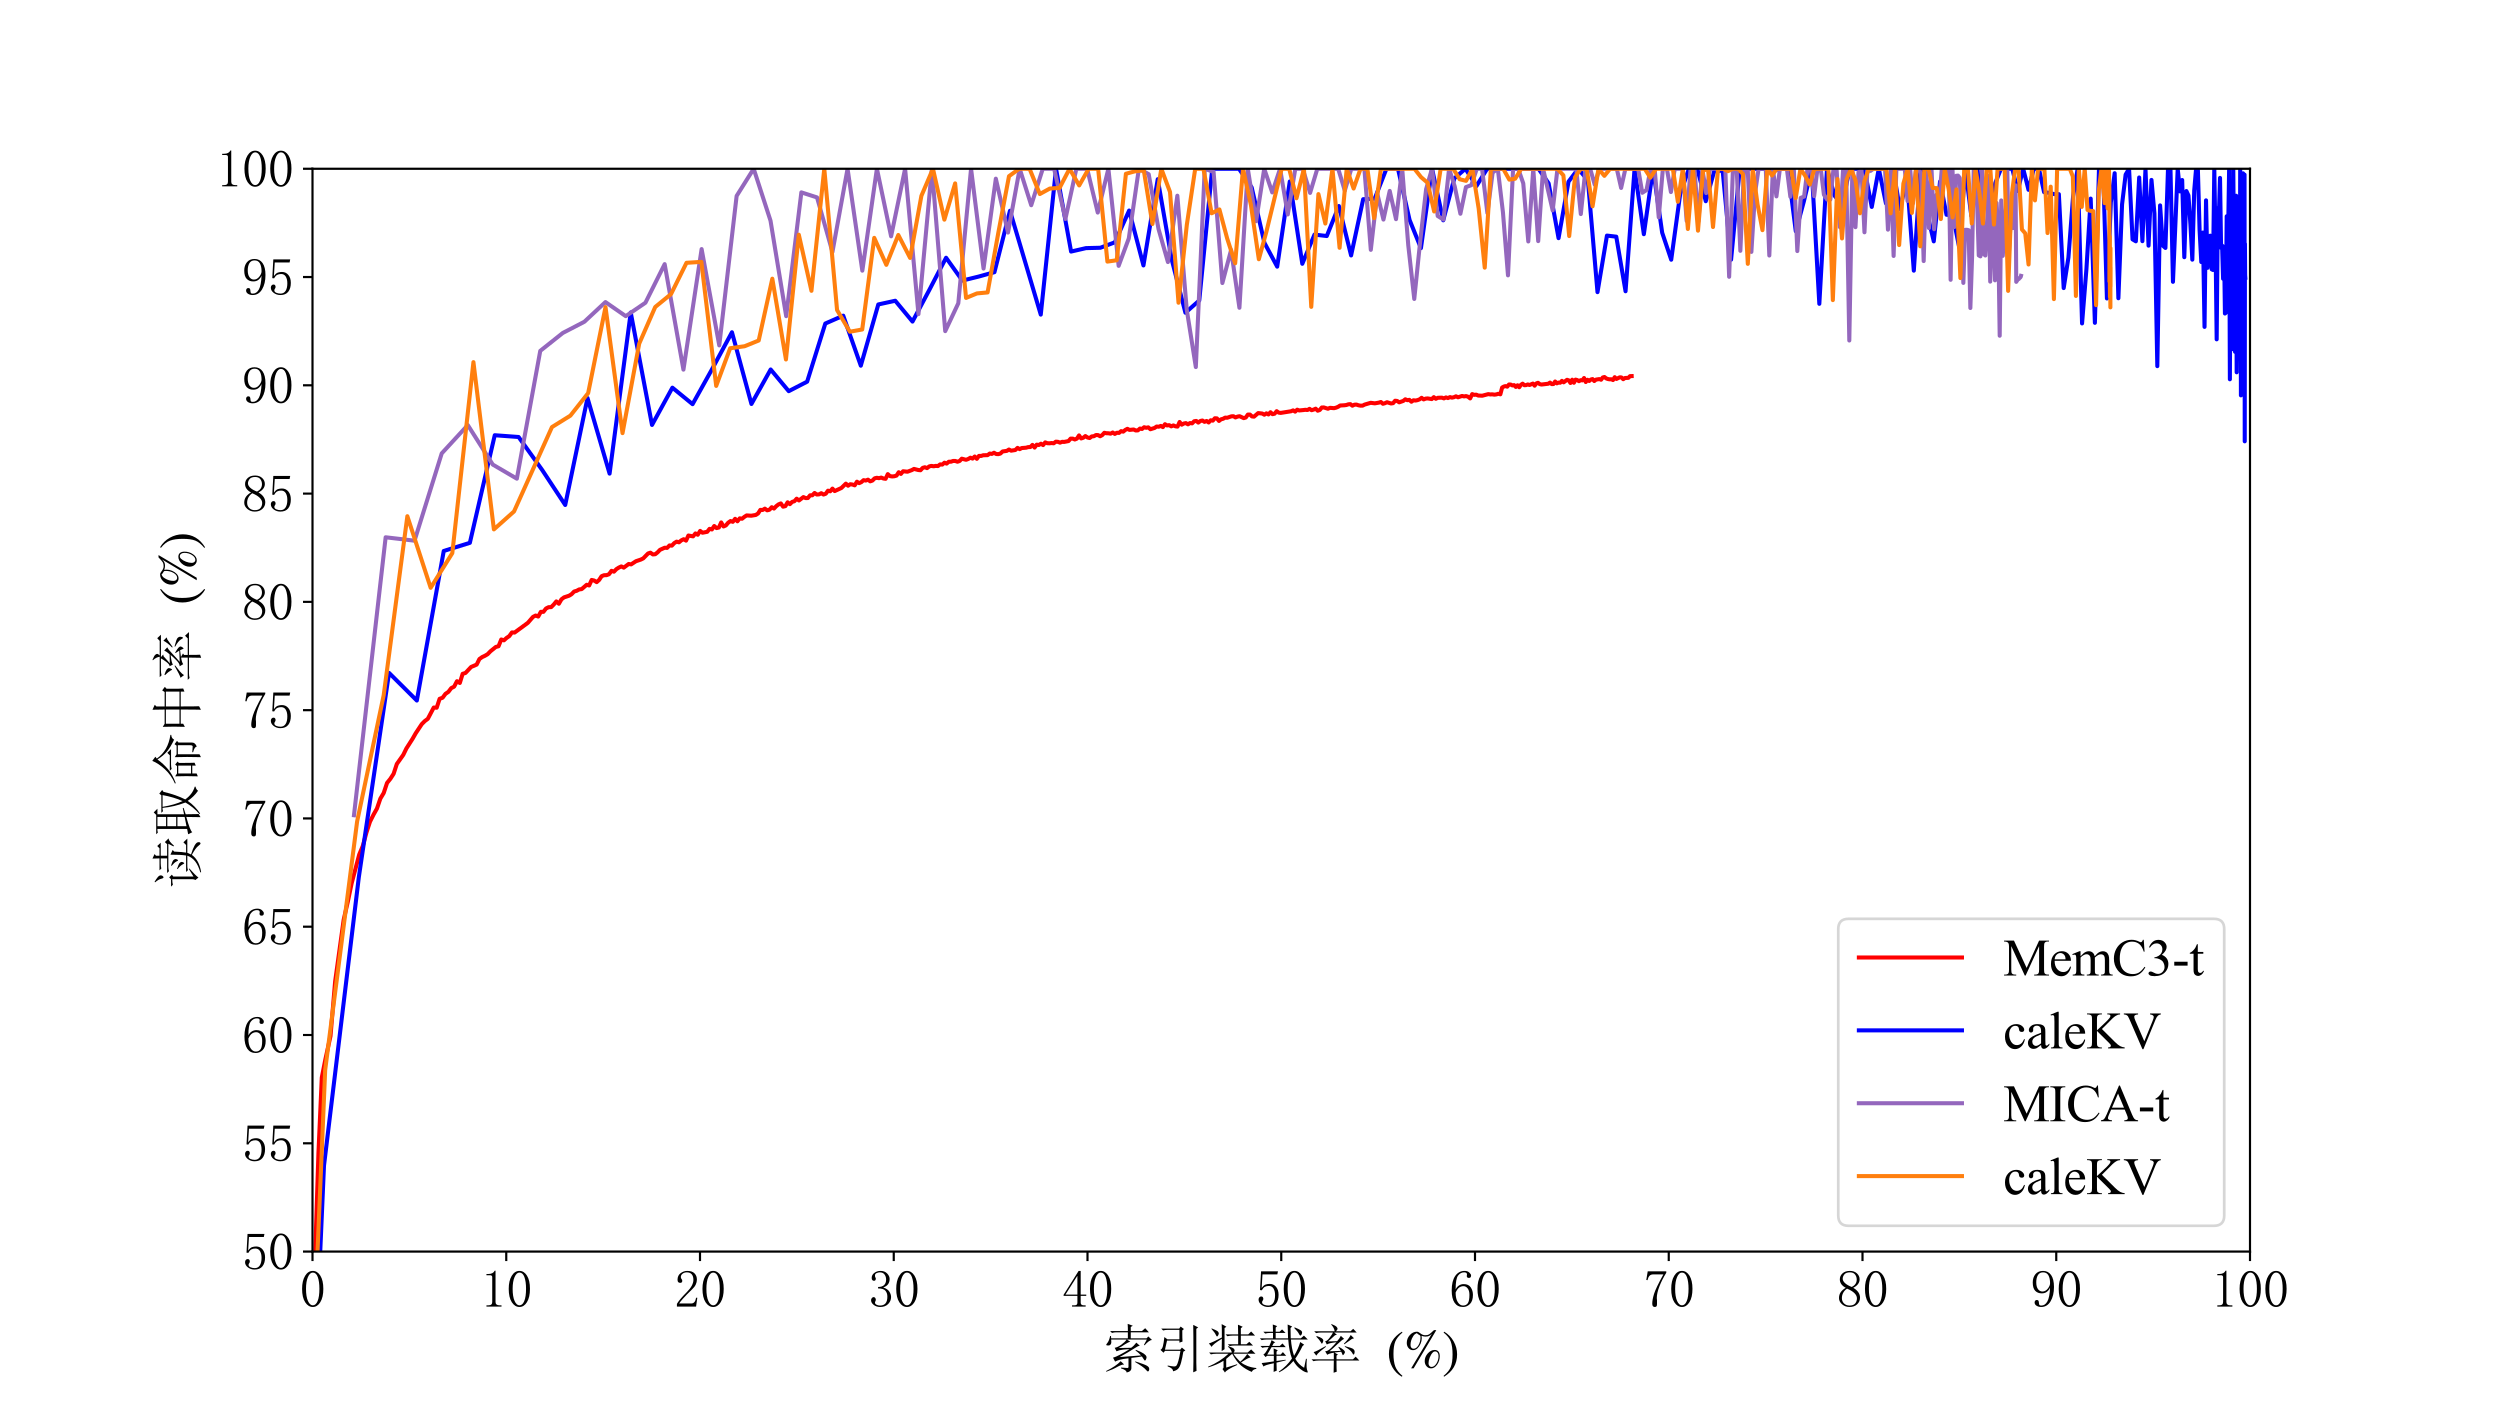 <?xml version="1.0" encoding="utf-8" standalone="no"?>
<!DOCTYPE svg PUBLIC "-//W3C//DTD SVG 1.1//EN"
  "http://www.w3.org/Graphics/SVG/1.1/DTD/svg11.dtd">
<svg xmlns:xlink="http://www.w3.org/1999/xlink" width="921.6pt" height="518.4pt" viewBox="0 0 921.6 518.4" xmlns="http://www.w3.org/2000/svg" version="1.1">
 <defs>
  <style type="text/css">*{stroke-linejoin: round; stroke-linecap: butt}</style>
 </defs>
 <g id="figure_1">
  <g id="patch_1">
   <path d="M 0 518.4 
L 921.6 518.4 
L 921.6 0 
L 0 0 
z
" style="fill: #ffffff"/>
  </g>
  <g id="axes_1">
   <g id="patch_2">
    <path d="M 115.2 461.376 
L 829.44 461.376 
L 829.44 62.208 
L 115.2 62.208 
z
" style="fill: #ffffff"/>
   </g>
   <g id="matplotlib.axis_1">
    <g id="xtick_1">
     <g id="line2d_1">
      <defs>
       <path id="m60338f496b" d="M 0 0 
L 0 3.5 
" style="stroke: #000000; stroke-width: 0.8"/>
      </defs>
      <g>
       <use xlink:href="#m60338f496b" x="115.2" y="461.376" style="stroke: #000000; stroke-width: 0.8"/>
      </g>
     </g>
     <g id="text_1">
      <!-- 0 -->
      <g transform="translate(110.45 481.958) scale(0.19 -0.19)">
       <defs>
        <path id="SimSun-30" d="M 1600 4225 
Q 1250 4225 1012 3687 
Q 775 3150 775 2250 
Q 775 1300 1012 775 
Q 1250 250 1600 250 
Q 1975 250 2187 775 
Q 2400 1300 2400 2250 
Q 2400 3150 2200 3687 
Q 2000 4225 1600 4225 
z
M 1600 50 
Q 1050 50 675 625 
Q 300 1200 300 2250 
Q 300 3225 662 3825 
Q 1025 4425 1600 4425 
Q 2150 4425 2512 3850 
Q 2875 3275 2875 2250 
Q 2875 1225 2512 637 
Q 2150 50 1600 50 
z
" transform="scale(0.016)"/>
       </defs>
       <use xlink:href="#SimSun-30"/>
      </g>
     </g>
    </g>
    <g id="xtick_2">
     <g id="line2d_2">
      <g>
       <use xlink:href="#m60338f496b" x="186.624" y="461.376" style="stroke: #000000; stroke-width: 0.8"/>
      </g>
     </g>
     <g id="text_2">
      <!-- 10 -->
      <g transform="translate(177.124 481.958) scale(0.19 -0.19)">
       <defs>
        <path id="SimSun-31" d="M 1825 4450 
L 1825 650 
Q 1825 450 1950 350 
Q 2075 250 2300 250 
L 2550 250 
L 2550 100 
L 725 100 
L 725 250 
L 950 250 
Q 1200 250 1312 350 
Q 1425 450 1425 650 
L 1425 3675 
Q 1425 3775 1362 3837 
Q 1300 3900 1175 3900 
L 725 3900 
L 725 4050 
L 950 4050 
Q 1250 4050 1437 4150 
Q 1625 4250 1725 4450 
L 1825 4450 
z
" transform="scale(0.016)"/>
       </defs>
       <use xlink:href="#SimSun-31"/>
       <use xlink:href="#SimSun-30" x="50"/>
      </g>
     </g>
    </g>
    <g id="xtick_3">
     <g id="line2d_3">
      <g>
       <use xlink:href="#m60338f496b" x="258.048" y="461.376" style="stroke: #000000; stroke-width: 0.8"/>
      </g>
     </g>
     <g id="text_3">
      <!-- 20 -->
      <g transform="translate(248.548 481.958) scale(0.19 -0.19)">
       <defs>
        <path id="SimSun-32" d="M 2325 3325 
Q 2325 3775 2125 4012 
Q 1925 4250 1525 4250 
Q 1225 4250 1012 4087 
Q 800 3925 800 3675 
Q 800 3525 900 3425 
Q 975 3325 975 3225 
Q 975 3100 912 3037 
Q 850 2975 725 2975 
Q 575 2975 487 3062 
Q 400 3150 400 3350 
Q 400 3875 775 4150 
Q 1150 4425 1575 4425 
Q 2175 4425 2462 4125 
Q 2750 3825 2750 3375 
Q 2750 3075 2612 2775 
Q 2475 2475 2175 2200 
Q 1450 1500 1062 1062 
Q 675 625 600 475 
L 2075 475 
Q 2300 475 2450 650 
Q 2600 825 2650 1175 
L 2800 1175 
L 2650 100 
L 325 100 
L 325 425 
Q 450 650 737 1000 
Q 1025 1350 1500 1825 
Q 1925 2250 2125 2625 
Q 2325 3000 2325 3325 
z
" transform="scale(0.016)"/>
       </defs>
       <use xlink:href="#SimSun-32"/>
       <use xlink:href="#SimSun-30" x="50"/>
      </g>
     </g>
    </g>
    <g id="xtick_4">
     <g id="line2d_4">
      <g>
       <use xlink:href="#m60338f496b" x="329.472" y="461.376" style="stroke: #000000; stroke-width: 0.8"/>
      </g>
     </g>
     <g id="text_4">
      <!-- 30 -->
      <g transform="translate(319.972 481.958) scale(0.19 -0.19)">
       <defs>
        <path id="SimSun-33" d="M 2800 1250 
Q 2800 775 2450 412 
Q 2100 50 1475 50 
Q 1025 50 700 300 
Q 375 550 375 875 
Q 375 1025 475 1137 
Q 575 1250 675 1250 
Q 825 1250 887 1137 
Q 950 1025 950 950 
Q 950 825 900 750 
Q 850 650 850 575 
Q 850 425 1037 325 
Q 1225 225 1450 225 
Q 1900 225 2125 487 
Q 2350 750 2350 1300 
Q 2350 1750 2112 2025 
Q 1875 2300 1225 2300 
L 1225 2475 
Q 1725 2475 1962 2712 
Q 2200 2950 2200 3375 
Q 2200 3725 2012 3987 
Q 1825 4250 1425 4250 
Q 1250 4250 1050 4162 
Q 850 4075 850 3875 
Q 850 3675 900 3625 
Q 950 3575 950 3500 
Q 950 3375 900 3300 
Q 850 3225 725 3225 
Q 625 3225 537 3300 
Q 450 3375 450 3575 
Q 450 3950 775 4187 
Q 1100 4425 1525 4425 
Q 2025 4425 2325 4112 
Q 2625 3800 2625 3450 
Q 2625 3075 2437 2812 
Q 2250 2550 1850 2425 
Q 2400 2225 2600 1900 
Q 2800 1575 2800 1250 
z
" transform="scale(0.016)"/>
       </defs>
       <use xlink:href="#SimSun-33"/>
       <use xlink:href="#SimSun-30" x="50"/>
      </g>
     </g>
    </g>
    <g id="xtick_5">
     <g id="line2d_5">
      <g>
       <use xlink:href="#m60338f496b" x="400.896" y="461.376" style="stroke: #000000; stroke-width: 0.8"/>
      </g>
     </g>
     <g id="text_5">
      <!-- 40 -->
      <g transform="translate(391.396 481.958) scale(0.19 -0.19)">
       <defs>
        <path id="SimSun-34" d="M 2300 575 
Q 2300 400 2400 325 
Q 2500 250 2675 250 
L 2900 250 
L 2900 100 
L 1250 100 
L 1250 250 
L 1525 250 
Q 1725 250 1812 325 
Q 1900 400 1900 575 
L 1900 1400 
L 225 1400 
L 225 1525 
L 2050 4425 
L 2300 4425 
L 2300 1550 
L 2975 1550 
L 2975 1400 
L 2300 1400 
L 2300 575 
z
M 1875 3800 
L 450 1550 
L 1900 1550 
L 1900 3800 
L 1875 3800 
z
" transform="scale(0.016)"/>
       </defs>
       <use xlink:href="#SimSun-34"/>
       <use xlink:href="#SimSun-30" x="50"/>
      </g>
     </g>
    </g>
    <g id="xtick_6">
     <g id="line2d_6">
      <g>
       <use xlink:href="#m60338f496b" x="472.32" y="461.376" style="stroke: #000000; stroke-width: 0.8"/>
      </g>
     </g>
     <g id="text_6">
      <!-- 50 -->
      <g transform="translate(462.82 481.958) scale(0.19 -0.19)">
       <defs>
        <path id="SimSun-35" d="M 1725 2850 
Q 2200 2850 2500 2487 
Q 2800 2125 2800 1525 
Q 2800 850 2487 450 
Q 2175 50 1525 50 
Q 1075 50 725 312 
Q 375 575 375 950 
Q 375 1100 462 1212 
Q 550 1325 700 1325 
Q 850 1325 900 1225 
Q 950 1125 950 1050 
Q 950 900 875 825 
Q 800 725 800 625 
Q 800 425 1037 325 
Q 1275 225 1550 225 
Q 1950 225 2162 550 
Q 2375 875 2375 1475 
Q 2375 1975 2187 2287 
Q 2000 2600 1625 2600 
Q 1350 2600 1150 2500 
Q 950 2400 775 2075 
L 550 2100 
L 675 4375 
L 2725 4375 
L 2650 4000 
L 850 4000 
L 750 2350 
Q 1000 2700 1237 2775 
Q 1475 2850 1725 2850 
z
" transform="scale(0.016)"/>
       </defs>
       <use xlink:href="#SimSun-35"/>
       <use xlink:href="#SimSun-30" x="50"/>
      </g>
     </g>
    </g>
    <g id="xtick_7">
     <g id="line2d_7">
      <g>
       <use xlink:href="#m60338f496b" x="543.744" y="461.376" style="stroke: #000000; stroke-width: 0.8"/>
      </g>
     </g>
     <g id="text_7">
      <!-- 60 -->
      <g transform="translate(534.244 481.958) scale(0.19 -0.19)">
       <defs>
        <path id="SimSun-36" d="M 775 1800 
Q 775 1050 1037 637 
Q 1300 225 1675 225 
Q 2050 225 2250 500 
Q 2450 775 2450 1525 
Q 2450 2025 2237 2300 
Q 2025 2575 1725 2575 
Q 1450 2575 1212 2412 
Q 975 2250 775 1800 
z
M 1750 2825 
Q 2350 2825 2612 2425 
Q 2875 2025 2875 1525 
Q 2875 775 2512 412 
Q 2150 50 1675 50 
Q 1000 50 650 562 
Q 300 1075 300 2050 
Q 300 3200 725 3812 
Q 1150 4425 1875 4425 
Q 2225 4425 2437 4225 
Q 2650 4025 2650 3875 
Q 2650 3725 2587 3650 
Q 2525 3575 2375 3575 
Q 2250 3575 2187 3637 
Q 2125 3700 2125 3825 
Q 2125 3875 2150 3925 
Q 2150 3975 2150 4025 
Q 2150 4125 2075 4187 
Q 2000 4250 1800 4250 
Q 1375 4250 1075 3862 
Q 775 3475 775 2175 
Q 925 2500 1187 2662 
Q 1450 2825 1750 2825 
z
" transform="scale(0.016)"/>
       </defs>
       <use xlink:href="#SimSun-36"/>
       <use xlink:href="#SimSun-30" x="50"/>
      </g>
     </g>
    </g>
    <g id="xtick_8">
     <g id="line2d_8">
      <g>
       <use xlink:href="#m60338f496b" x="615.168" y="461.376" style="stroke: #000000; stroke-width: 0.8"/>
      </g>
     </g>
     <g id="text_8">
      <!-- 70 -->
      <g transform="translate(605.668 481.958) scale(0.19 -0.19)">
       <defs>
        <path id="SimSun-37" d="M 2825 4200 
Q 2300 3350 1987 2537 
Q 1675 1725 1675 1125 
Q 1675 1025 1700 850 
Q 1700 650 1700 400 
Q 1700 200 1637 125 
Q 1575 50 1425 50 
Q 1300 50 1212 137 
Q 1125 225 1125 450 
Q 1125 925 1337 1625 
Q 1550 2325 2475 4000 
L 1225 4000 
Q 950 4000 787 3825 
Q 625 3650 550 3300 
L 400 3325 
L 575 4375 
L 2825 4375 
L 2825 4200 
z
" transform="scale(0.016)"/>
       </defs>
       <use xlink:href="#SimSun-37"/>
       <use xlink:href="#SimSun-30" x="50"/>
      </g>
     </g>
    </g>
    <g id="xtick_9">
     <g id="line2d_9">
      <g>
       <use xlink:href="#m60338f496b" x="686.592" y="461.376" style="stroke: #000000; stroke-width: 0.8"/>
      </g>
     </g>
     <g id="text_9">
      <!-- 80 -->
      <g transform="translate(677.092 481.958) scale(0.19 -0.19)">
       <defs>
        <path id="SimSun-38" d="M 625 1125 
Q 625 725 887 475 
Q 1150 225 1550 225 
Q 2025 225 2237 475 
Q 2450 725 2450 1100 
Q 2450 1425 2150 1725 
Q 1850 2025 1250 2275 
Q 950 2075 787 1775 
Q 625 1475 625 1125 
z
M 2825 1175 
Q 2825 700 2475 375 
Q 2125 50 1550 50 
Q 1025 50 650 375 
Q 275 700 275 1125 
Q 275 1550 487 1850 
Q 700 2150 1100 2375 
Q 750 2550 562 2812 
Q 375 3075 375 3400 
Q 375 3825 700 4125 
Q 1025 4425 1600 4425 
Q 2125 4425 2450 4125 
Q 2775 3825 2775 3400 
Q 2775 3100 2587 2837 
Q 2400 2575 2000 2375 
Q 2425 2125 2625 1825 
Q 2825 1525 2825 1175 
z
M 2425 3375 
Q 2425 3725 2225 3987 
Q 2025 4250 1600 4250 
Q 1125 4250 925 4000 
Q 725 3750 725 3475 
Q 725 3200 1012 2937 
Q 1300 2675 1825 2475 
Q 2125 2625 2275 2850 
Q 2425 3075 2425 3375 
z
" transform="scale(0.016)"/>
       </defs>
       <use xlink:href="#SimSun-38"/>
       <use xlink:href="#SimSun-30" x="50"/>
      </g>
     </g>
    </g>
    <g id="xtick_10">
     <g id="line2d_10">
      <g>
       <use xlink:href="#m60338f496b" x="758.016" y="461.376" style="stroke: #000000; stroke-width: 0.8"/>
      </g>
     </g>
     <g id="text_10">
      <!-- 90 -->
      <g transform="translate(748.516 481.958) scale(0.19 -0.19)">
       <defs>
        <path id="SimSun-39" d="M 700 3050 
Q 700 2500 912 2212 
Q 1125 1925 1450 1925 
Q 1825 1925 2100 2275 
Q 2375 2625 2375 2925 
Q 2375 3525 2175 3887 
Q 1975 4250 1525 4250 
Q 1100 4250 900 3912 
Q 700 3575 700 3050 
z
M 1375 1700 
Q 875 1700 575 2012 
Q 275 2325 275 3025 
Q 275 3625 600 4025 
Q 925 4425 1525 4425 
Q 2150 4425 2500 3925 
Q 2850 3425 2850 2475 
Q 2850 1425 2437 737 
Q 2025 50 1300 50 
Q 975 50 737 200 
Q 500 350 500 600 
Q 500 700 562 800 
Q 625 900 775 900 
Q 925 900 975 787 
Q 1025 675 1025 525 
Q 1025 425 1050 362 
Q 1075 300 1100 275 
Q 1125 250 1187 237 
Q 1250 225 1325 225 
Q 1775 225 2050 725 
Q 2325 1225 2375 2400 
Q 2250 2100 2000 1900 
Q 1750 1700 1375 1700 
z
" transform="scale(0.016)"/>
       </defs>
       <use xlink:href="#SimSun-39"/>
       <use xlink:href="#SimSun-30" x="50"/>
      </g>
     </g>
    </g>
    <g id="xtick_11">
     <g id="line2d_11">
      <g>
       <use xlink:href="#m60338f496b" x="829.44" y="461.376" style="stroke: #000000; stroke-width: 0.8"/>
      </g>
     </g>
     <g id="text_11">
      <!-- 100 -->
      <g transform="translate(815.19 481.958) scale(0.19 -0.19)">
       <use xlink:href="#SimSun-31"/>
       <use xlink:href="#SimSun-30" x="50"/>
       <use xlink:href="#SimSun-30" x="100"/>
      </g>
     </g>
    </g>
    <g id="text_12">
     <!-- 索引装载率 $\mathrm{(\%)}$ -->
     <g transform="translate(406.58 504.177) scale(0.19 -0.19)">
      <defs>
       <path id="SimSun-7d22" d="M 4725 1325 
Q 4375 1250 3450 1150 
L 3450 -50 
Q 3475 -500 2875 -625 
Q 2875 -325 2200 -125 
L 2200 -25 
Q 2850 -75 2987 -75 
Q 3125 -75 3100 175 
L 3100 1100 
Q 2400 1025 2050 925 
Q 1700 825 1475 700 
L 1225 1175 
Q 1525 1250 2050 1525 
Q 2575 1800 3225 2200 
Q 2900 2200 2437 2150 
Q 1975 2100 1650 1950 
L 1425 2375 
Q 1775 2425 2212 2737 
Q 2650 3050 2875 3375 
L 1000 3375 
Q 1050 3000 975 2850 
Q 900 2700 800 2675 
Q 700 2650 625 2650 
Q 525 2650 462 2675 
Q 400 2700 400 2725 
Q 400 2800 550 2975 
Q 750 3225 875 3800 
L 975 3800 
L 1000 3525 
L 3025 3525 
L 3025 4250 
L 1575 4250 
Q 1375 4250 1100 4175 
L 875 4400 
L 3025 4400 
L 3025 4775 
Q 3025 5025 3000 5275 
L 3625 5050 
L 3375 4900 
L 3375 4400 
L 4725 4400 
L 5125 4750 
L 5575 4250 
L 3375 4250 
L 3375 3525 
L 5300 3525 
L 5500 3750 
L 5950 3325 
Q 5600 3300 5050 2675 
L 4975 2725 
L 5325 3375 
L 2925 3375 
L 3325 3100 
Q 3100 3075 2675 2800 
Q 2250 2500 1925 2350 
L 3425 2375 
Q 3775 2625 4050 3000 
L 4475 2625 
Q 4250 2600 3850 2325 
Q 3425 2050 2975 1787 
Q 2525 1525 2025 1250 
L 4625 1450 
Q 4275 1825 3950 2050 
L 4000 2125 
Q 4700 1850 4962 1662 
Q 5225 1475 5275 1312 
Q 5325 1150 5212 937 
Q 5100 725 4987 925 
Q 4875 1125 4725 1325 
z
M 3925 725 
Q 5025 375 5312 212 
Q 5600 50 5612 -150 
Q 5625 -350 5562 -425 
Q 5500 -500 5475 -500 
Q 5375 -500 5200 -275 
Q 4925 50 3900 650 
L 3925 725 
z
M 2150 750 
L 2575 350 
Q 2275 350 1775 75 
Q 1275 -225 425 -525 
L 375 -450 
Q 1600 150 2150 750 
z
" transform="scale(0.016)"/>
       <path id="SimSun-5f15" d="M 5075 4675 
L 5075 575 
Q 5075 100 5100 -425 
L 4700 -600 
Q 4725 175 4725 725 
Q 4725 4575 4700 5150 
L 5300 4850 
L 5075 4675 
z
M 3375 4475 
Q 3375 3475 3400 3125 
L 3025 3000 
L 3025 3250 
L 1525 3250 
L 1275 2150 
L 3125 2150 
L 3325 2400 
L 3750 2050 
L 3500 1900 
Q 3375 1125 3225 575 
Q 3075 25 2850 -187 
Q 2625 -400 2250 -475 
Q 2275 -125 1600 125 
L 1600 225 
Q 2125 125 2350 112 
Q 2575 100 2675 225 
Q 2775 350 2900 787 
Q 3025 1225 3150 2000 
L 1275 2000 
L 1100 1775 
L 725 2125 
Q 925 2200 1025 2575 
Q 1125 2950 1200 3675 
L 1575 3400 
L 3025 3400 
L 3025 4550 
L 1650 4550 
Q 1325 4550 1050 4475 
L 825 4700 
L 3000 4700 
L 3175 4950 
L 3575 4650 
L 3375 4475 
z
" transform="scale(0.016)"/>
       <path id="SimSun-88c5" d="M 700 4725 
Q 1375 4450 1462 4325 
Q 1550 4200 1550 4125 
Q 1550 4025 1475 3887 
Q 1400 3750 1350 3750 
Q 1275 3750 1200 3925 
Q 1075 4225 650 4675 
L 700 4725 
z
M 2250 4775 
L 2250 2200 
L 1900 1975 
Q 1925 2600 1925 3475 
Q 1400 3150 1062 2887 
Q 725 2625 700 2475 
L 350 2900 
Q 775 3025 1925 3625 
Q 1925 4900 1900 5250 
L 2475 4925 
L 2250 4775 
z
M 2375 4000 
L 3900 4000 
Q 3900 4850 3875 5175 
L 4450 4925 
L 4225 4750 
L 4225 4000 
L 5125 4000 
L 5475 4350 
L 5950 3850 
L 4225 3850 
L 4225 2800 
L 4900 2800 
L 5250 3100 
L 5700 2650 
L 3475 2650 
Q 3150 2650 2875 2575 
L 2650 2800 
L 3900 2800 
L 3900 3850 
L 3200 3850 
Q 2875 3850 2600 3775 
L 2375 4000 
z
M 3125 1800 
Q 3125 2100 2650 2525 
L 2700 2575 
Q 3300 2375 3387 2250 
Q 3475 2125 3475 2050 
Q 3475 1950 3350 1800 
L 5050 1800 
L 5475 2175 
L 6000 1650 
L 3325 1650 
Q 3600 1225 4150 675 
Q 4775 1225 5000 1625 
L 5425 1200 
Q 5225 1175 4987 1050 
Q 4750 925 4250 600 
Q 4550 350 5037 162 
Q 5525 -25 6100 -75 
L 6100 -175 
Q 5675 -250 5550 -550 
Q 4825 -250 4262 212 
Q 3700 675 3175 1650 
Q 2825 1325 2450 1025 
L 2450 -25 
L 3750 375 
L 3800 300 
Q 2450 -300 2300 -625 
L 2000 -200 
Q 2150 -75 2125 75 
L 2125 800 
Q 1325 300 275 0 
L 250 75 
Q 1725 700 2725 1650 
L 1200 1650 
Q 875 1650 600 1575 
L 375 1800 
L 3125 1800 
z
" transform="scale(0.016)"/>
       <path id="SimSun-8f7d" d="M 1850 5200 
L 2375 5000 
L 2200 4825 
L 2200 4325 
L 2675 4325 
L 2975 4600 
L 3400 4175 
L 2200 4175 
L 2200 3525 
L 3700 3525 
Q 3675 4525 3650 5200 
L 4200 4950 
L 4000 4775 
Q 4000 3950 4025 3525 
L 5250 3525 
L 5625 3850 
L 6100 3375 
L 4050 3375 
Q 4125 2300 4425 1400 
Q 4925 2200 5175 3075 
L 5650 2750 
L 5450 2575 
Q 5075 1775 4575 1050 
Q 4950 350 5650 -50 
L 5875 1050 
L 5975 1025 
Q 5925 350 5950 25 
Q 5975 -300 6075 -500 
Q 6125 -625 6025 -625 
Q 5975 -625 5775 -562 
Q 5575 -500 5125 -150 
Q 4675 200 4350 775 
Q 3575 -125 2625 -600 
L 2575 -525 
Q 3575 175 4175 1075 
Q 3825 1950 3725 3375 
L 1100 3375 
Q 775 3375 500 3300 
L 275 3525 
L 1875 3525 
L 1875 4175 
L 1525 4175 
Q 1200 4175 925 4100 
L 700 4325 
L 1875 4325 
Q 1875 4800 1850 5200 
z
M 4500 4850 
Q 5000 4650 5212 4512 
Q 5425 4375 5400 4187 
Q 5375 4000 5300 3925 
Q 5225 3850 5200 3850 
Q 5125 3850 5025 4050 
Q 4900 4325 4450 4775 
L 4500 4850 
z
M 500 525 
Q 850 550 1975 725 
L 1975 1400 
L 1150 1400 
L 975 1250 
L 700 1575 
Q 900 1575 1350 2450 
L 1150 2450 
Q 850 2450 575 2375 
L 350 2600 
L 1425 2600 
Q 1625 3025 1700 3300 
L 2150 3025 
L 1975 2950 
Q 1900 2850 1775 2600 
L 2700 2600 
L 3025 2900 
L 3425 2450 
L 1700 2450 
L 1175 1550 
L 1975 1550 
Q 1975 1925 1950 2300 
L 2450 2075 
L 2300 1900 
L 2300 1550 
L 2800 1550 
L 3075 1850 
L 3475 1400 
L 2300 1400 
L 2300 775 
L 3400 925 
L 3425 850 
L 2300 575 
Q 2300 -50 2325 -400 
L 1950 -550 
Q 1975 225 1975 500 
Q 850 275 725 100 
L 500 525 
z
" transform="scale(0.016)"/>
       <path id="SimSun-7387" d="M 875 3725 
L 925 3800 
Q 1375 3650 1550 3525 
Q 1725 3400 1725 3250 
Q 1725 3175 1662 3025 
Q 1600 2875 1550 2875 
Q 1500 2875 1425 3050 
Q 1275 3325 875 3725 
z
M 550 1850 
Q 875 1925 2000 2575 
L 2050 2500 
Q 1675 2225 1337 1937 
Q 1000 1650 875 1425 
L 550 1850 
z
M 5200 3450 
Q 4800 3150 4275 2800 
L 4225 2875 
Q 4775 3400 5050 3925 
L 5450 3525 
L 5200 3450 
z
M 4325 2500 
L 4350 2575 
Q 5225 2350 5375 2212 
Q 5525 2075 5525 1900 
Q 5525 1775 5487 1662 
Q 5450 1550 5400 1550 
Q 5325 1550 5200 1800 
Q 4975 2150 4325 2500 
z
M 3150 3900 
Q 2500 3300 2300 3150 
Q 2800 3150 3400 3175 
Q 3700 3500 3850 3825 
L 4250 3450 
Q 4050 3400 3450 2825 
Q 2850 2250 2475 1950 
Q 3150 1975 3850 2000 
Q 3750 2175 3550 2450 
L 3600 2500 
Q 4050 2250 4200 2100 
Q 4350 1950 4350 1850 
Q 4350 1775 4250 1625 
Q 4150 1475 4100 1475 
Q 4075 1475 4050 1550 
Q 4000 1700 3900 1900 
Q 3650 1875 3075 1800 
L 3500 1550 
L 3325 1425 
L 3325 975 
L 5325 975 
L 5650 1300 
L 6100 825 
L 3325 825 
Q 3325 -275 3350 -525 
L 2975 -650 
Q 3000 0 3000 825 
L 1125 825 
Q 800 825 525 750 
L 300 975 
L 3000 975 
L 3000 1775 
Q 2450 1700 2200 1525 
L 1950 1950 
Q 2275 1950 2675 2350 
Q 3075 2750 3325 3050 
Q 2400 2950 2150 2775 
L 1950 3175 
Q 2150 3150 2475 3575 
Q 2800 4000 2900 4225 
L 1450 4225 
Q 1125 4225 850 4150 
L 625 4375 
L 3100 4375 
Q 3050 4800 2675 5200 
L 2725 5250 
Q 3225 5050 3337 4912 
Q 3450 4775 3450 4700 
Q 3450 4550 3250 4375 
L 5025 4375 
L 5350 4675 
L 5775 4225 
L 3050 4225 
L 3375 3950 
L 3150 3900 
z
" transform="scale(0.016)"/>
       <path id="SimSun-20" d="M 0 0 
Q 0 0 0 0 
z
" transform="scale(0.016)"/>
       <path id="STIXGeneral-Regular-28" d="M 1946 -1030 
L 1869 -1133 
Q 1126 -710 716 32 
Q 307 774 307 1613 
Q 307 3386 1888 4326 
L 1946 4224 
Q 1293 3667 1075 3126 
Q 858 2586 858 1632 
Q 858 685 1082 96 
Q 1306 -493 1946 -1030 
z
" transform="scale(0.016)"/>
       <path id="STIXGeneral-Regular-25" d="M 4390 1363 
Q 4390 781 4070 329 
Q 3750 -122 3341 -122 
Q 3014 -122 2790 134 
Q 2566 390 2566 762 
Q 2566 1274 2940 1693 
Q 3315 2112 3776 2112 
Q 4070 2112 4230 1917 
Q 4390 1722 4390 1363 
z
M 4243 1376 
Q 4243 1626 4131 1779 
Q 4019 1933 3840 1933 
Q 3654 1933 3526 1786 
Q 3315 1562 3171 1187 
Q 3027 813 3027 486 
Q 3027 301 3129 176 
Q 3232 51 3386 51 
Q 3718 51 3980 457 
Q 4243 864 4243 1376 
z
M 3974 4518 
L 1222 -115 
L 922 -115 
L 3443 4096 
Q 3264 3891 3094 3811 
Q 2925 3731 2669 3731 
Q 2445 3731 2182 3821 
Q 2208 3674 2208 3539 
Q 2208 3206 2067 2873 
Q 1926 2541 1696 2323 
Q 1453 2086 1146 2086 
Q 826 2086 608 2339 
Q 390 2592 390 2963 
Q 390 3507 761 3916 
Q 1133 4326 1626 4326 
Q 1792 4326 2010 4147 
Q 2310 3898 2624 3898 
Q 2918 3898 3084 3994 
Q 3251 4090 3693 4518 
L 3974 4518 
z
M 2054 3642 
Q 2054 3782 2025 3833 
Q 1997 3885 1894 3936 
Q 1747 4006 1613 4154 
Q 1414 4058 1331 3984 
Q 1248 3910 1152 3750 
Q 845 3264 845 2707 
Q 845 2509 944 2384 
Q 1043 2259 1210 2259 
Q 1549 2259 1801 2675 
Q 2054 3091 2054 3642 
z
" transform="scale(0.016)"/>
       <path id="STIXGeneral-Regular-29" d="M 186 4224 
L 262 4326 
Q 992 3891 1408 3148 
Q 1824 2406 1824 1581 
Q 1824 -166 243 -1133 
L 186 -1030 
Q 845 -486 1059 54 
Q 1274 595 1274 1562 
Q 1274 2534 1059 3120 
Q 845 3706 186 4224 
z
" transform="scale(0.016)"/>
      </defs>
      <use xlink:href="#SimSun-7d22" transform="translate(0 0.578)"/>
      <use xlink:href="#SimSun-5f15" transform="translate(100 0.578)"/>
      <use xlink:href="#SimSun-88c5" transform="translate(200 0.578)"/>
      <use xlink:href="#SimSun-8f7d" transform="translate(300 0.578)"/>
      <use xlink:href="#SimSun-7387" transform="translate(400 0.578)"/>
      <use xlink:href="#SimSun-20" transform="translate(500 0.578)"/>
      <use xlink:href="#STIXGeneral-Regular-28" transform="translate(550 0.578)"/>
      <use xlink:href="#STIXGeneral-Regular-25" transform="translate(583.3 0.578)"/>
      <use xlink:href="#STIXGeneral-Regular-29" transform="translate(658 0.578)"/>
     </g>
    </g>
   </g>
   <g id="matplotlib.axis_2">
    <g id="ytick_1">
     <g id="line2d_12">
      <defs>
       <path id="mdd01924b1b" d="M 0 0 
L -3.5 0 
" style="stroke: #000000; stroke-width: 0.8"/>
      </defs>
      <g>
       <use xlink:href="#mdd01924b1b" x="115.2" y="461.376" style="stroke: #000000; stroke-width: 0.8"/>
      </g>
     </g>
     <g id="text_13">
      <!-- 50 -->
      <g transform="translate(89.2 468.167) scale(0.19 -0.19)">
       <use xlink:href="#SimSun-35"/>
       <use xlink:href="#SimSun-30" x="50"/>
      </g>
     </g>
    </g>
    <g id="ytick_2">
     <g id="line2d_13">
      <g>
       <use xlink:href="#mdd01924b1b" x="115.2" y="421.459" style="stroke: #000000; stroke-width: 0.8"/>
      </g>
     </g>
     <g id="text_14">
      <!-- 55 -->
      <g transform="translate(89.2 428.25) scale(0.19 -0.19)">
       <use xlink:href="#SimSun-35"/>
       <use xlink:href="#SimSun-35" x="50"/>
      </g>
     </g>
    </g>
    <g id="ytick_3">
     <g id="line2d_14">
      <g>
       <use xlink:href="#mdd01924b1b" x="115.2" y="381.542" style="stroke: #000000; stroke-width: 0.8"/>
      </g>
     </g>
     <g id="text_15">
      <!-- 60 -->
      <g transform="translate(89.2 388.333) scale(0.19 -0.19)">
       <use xlink:href="#SimSun-36"/>
       <use xlink:href="#SimSun-30" x="50"/>
      </g>
     </g>
    </g>
    <g id="ytick_4">
     <g id="line2d_15">
      <g>
       <use xlink:href="#mdd01924b1b" x="115.2" y="341.626" style="stroke: #000000; stroke-width: 0.8"/>
      </g>
     </g>
     <g id="text_16">
      <!-- 65 -->
      <g transform="translate(89.2 348.417) scale(0.19 -0.19)">
       <use xlink:href="#SimSun-36"/>
       <use xlink:href="#SimSun-35" x="50"/>
      </g>
     </g>
    </g>
    <g id="ytick_5">
     <g id="line2d_16">
      <g>
       <use xlink:href="#mdd01924b1b" x="115.2" y="301.709" style="stroke: #000000; stroke-width: 0.8"/>
      </g>
     </g>
     <g id="text_17">
      <!-- 70 -->
      <g transform="translate(89.2 308.5) scale(0.19 -0.19)">
       <use xlink:href="#SimSun-37"/>
       <use xlink:href="#SimSun-30" x="50"/>
      </g>
     </g>
    </g>
    <g id="ytick_6">
     <g id="line2d_17">
      <g>
       <use xlink:href="#mdd01924b1b" x="115.2" y="261.792" style="stroke: #000000; stroke-width: 0.8"/>
      </g>
     </g>
     <g id="text_18">
      <!-- 75 -->
      <g transform="translate(89.2 268.583) scale(0.19 -0.19)">
       <use xlink:href="#SimSun-37"/>
       <use xlink:href="#SimSun-35" x="50"/>
      </g>
     </g>
    </g>
    <g id="ytick_7">
     <g id="line2d_18">
      <g>
       <use xlink:href="#mdd01924b1b" x="115.2" y="221.875" style="stroke: #000000; stroke-width: 0.8"/>
      </g>
     </g>
     <g id="text_19">
      <!-- 80 -->
      <g transform="translate(89.2 228.666) scale(0.19 -0.19)">
       <use xlink:href="#SimSun-38"/>
       <use xlink:href="#SimSun-30" x="50"/>
      </g>
     </g>
    </g>
    <g id="ytick_8">
     <g id="line2d_19">
      <g>
       <use xlink:href="#mdd01924b1b" x="115.2" y="181.958" style="stroke: #000000; stroke-width: 0.8"/>
      </g>
     </g>
     <g id="text_20">
      <!-- 85 -->
      <g transform="translate(89.2 188.749) scale(0.19 -0.19)">
       <use xlink:href="#SimSun-38"/>
       <use xlink:href="#SimSun-35" x="50"/>
      </g>
     </g>
    </g>
    <g id="ytick_9">
     <g id="line2d_20">
      <g>
       <use xlink:href="#mdd01924b1b" x="115.2" y="142.042" style="stroke: #000000; stroke-width: 0.8"/>
      </g>
     </g>
     <g id="text_21">
      <!-- 90 -->
      <g transform="translate(89.2 148.833) scale(0.19 -0.19)">
       <use xlink:href="#SimSun-39"/>
       <use xlink:href="#SimSun-30" x="50"/>
      </g>
     </g>
    </g>
    <g id="ytick_10">
     <g id="line2d_21">
      <g>
       <use xlink:href="#mdd01924b1b" x="115.2" y="102.125" style="stroke: #000000; stroke-width: 0.8"/>
      </g>
     </g>
     <g id="text_22">
      <!-- 95 -->
      <g transform="translate(89.2 108.916) scale(0.19 -0.19)">
       <use xlink:href="#SimSun-39"/>
       <use xlink:href="#SimSun-35" x="50"/>
      </g>
     </g>
    </g>
    <g id="ytick_11">
     <g id="line2d_22">
      <g>
       <use xlink:href="#mdd01924b1b" x="115.2" y="62.208" style="stroke: #000000; stroke-width: 0.8"/>
      </g>
     </g>
     <g id="text_23">
      <!-- 100 -->
      <g transform="translate(79.7 68.999) scale(0.19 -0.19)">
       <use xlink:href="#SimSun-31"/>
       <use xlink:href="#SimSun-30" x="50"/>
       <use xlink:href="#SimSun-30" x="100"/>
      </g>
     </g>
    </g>
    <g id="text_24">
     <!-- 读取命中率 $\mathrm{(\%)}$ -->
     <g transform="translate(72.28 327.532) rotate(-90) scale(0.19 -0.19)">
      <defs>
       <path id="SimSun-8bfb" d="M 1450 275 
L 2375 850 
L 2425 775 
Q 1600 50 1325 -325 
L 1025 50 
Q 1125 175 1125 400 
L 1125 2850 
L 1050 2850 
Q 725 2850 450 2775 
L 225 3000 
L 1125 3000 
L 1350 3225 
L 1675 2900 
L 1450 2725 
L 1450 275 
z
M 750 4925 
L 800 5000 
Q 1150 4800 1387 4600 
Q 1625 4400 1587 4200 
Q 1550 4000 1400 3925 
Q 1250 3850 1175 4200 
Q 1100 4525 750 4925 
z
M 5100 2700 
L 5425 3325 
L 2575 3325 
Q 2375 3325 2100 3250 
L 1875 3475 
L 3650 3475 
L 3650 4250 
L 3025 4250 
Q 2700 4250 2425 4175 
L 2200 4400 
L 3650 4400 
Q 3650 4825 3625 5250 
L 4175 5000 
L 3975 4825 
L 3975 4400 
L 4875 4400 
L 5150 4675 
L 5550 4250 
L 3975 4250 
L 3975 3475 
L 5375 3475 
L 5625 3750 
L 6075 3300 
Q 5725 3275 5200 2650 
L 5100 2700 
z
M 2750 2925 
L 2775 3000 
Q 3350 2825 3462 2687 
Q 3575 2550 3575 2450 
Q 3575 2350 3512 2250 
Q 3450 2150 3425 2150 
Q 3350 2150 3275 2350 
Q 3125 2625 2750 2925 
z
M 2375 2275 
Q 2975 2075 3100 1950 
Q 3225 1825 3225 1700 
Q 3225 1625 3162 1512 
Q 3100 1400 3075 1400 
Q 3000 1400 2900 1625 
Q 2725 1925 2350 2200 
L 2375 2275 
z
M 4475 2625 
Q 4425 1550 4350 1175 
L 5275 1175 
L 5600 1500 
L 6050 1025 
L 4325 1025 
Q 4250 825 4125 575 
Q 4850 350 5200 150 
Q 5550 -50 5600 -237 
Q 5650 -425 5587 -500 
Q 5525 -575 5475 -575 
Q 5350 -575 5175 -325 
Q 4925 25 4075 475 
Q 3425 -425 1975 -650 
L 1950 -550 
Q 3600 -100 3975 1025 
L 2700 1025 
Q 2500 1025 2225 950 
L 2000 1175 
L 4000 1175 
Q 4100 1800 4100 3075 
L 4675 2800 
L 4475 2625 
z
" transform="scale(0.016)"/>
       <path id="SimSun-53d6" d="M 1300 2225 
L 1300 1125 
L 2425 1350 
L 2425 2225 
L 1300 2225 
z
M 2750 1225 
Q 2750 100 2775 -350 
L 2400 -575 
Q 2425 125 2425 1150 
Q 775 700 575 425 
L 325 925 
Q 625 975 975 1050 
L 975 4650 
L 775 4650 
L 525 4600 
L 325 4800 
L 2675 4800 
L 2975 5100 
L 3425 4650 
L 2750 4650 
L 2750 1425 
L 3500 1575 
L 3525 1475 
L 2750 1225 
z
M 1300 4650 
L 1300 3600 
L 2425 3600 
L 2425 4650 
L 1300 4650 
z
M 2425 3450 
L 1300 3450 
L 1300 2375 
L 2425 2375 
L 2425 3450 
z
M 2925 4175 
L 5050 4175 
L 5250 4425 
L 5700 4075 
L 5475 3925 
Q 5100 2350 4550 1275 
Q 5200 375 6100 125 
L 6100 25 
Q 5775 -25 5600 -275 
Q 4875 225 4375 975 
Q 3700 25 2825 -525 
L 2775 -450 
Q 3650 325 4175 1250 
Q 3650 2625 3525 4025 
L 3350 4025 
L 3125 3975 
L 2925 4175 
z
M 3650 4025 
Q 3900 2525 4350 1600 
Q 4825 2650 5075 4025 
L 3650 4025 
z
" transform="scale(0.016)"/>
       <path id="SimSun-547d" d="M 1775 3150 
L 3650 3150 
L 3950 3450 
L 4400 3000 
L 2550 3000 
Q 2225 3000 2000 2925 
L 1775 3150 
z
M 1450 2125 
L 1450 575 
L 2400 575 
L 2400 2125 
L 1450 2125 
z
M 1100 -250 
Q 1125 525 1125 1125 
Q 1125 1725 1100 2500 
L 1450 2275 
L 2350 2275 
L 2525 2500 
L 2900 2200 
L 2725 2050 
Q 2725 550 2750 150 
L 2400 0 
L 2400 425 
L 1450 425 
L 1450 -100 
L 1100 -250 
z
M 3775 2175 
L 3775 -450 
L 3425 -625 
Q 3450 75 3450 1050 
Q 3450 2025 3425 2550 
L 3775 2325 
L 4825 2325 
L 5000 2575 
L 5400 2275 
L 5200 2100 
L 5200 525 
Q 5225 75 4700 -125 
Q 4700 150 4025 325 
L 4025 425 
Q 4550 375 4712 375 
Q 4875 375 4875 700 
L 4875 2175 
L 3775 2175 
z
M 2975 5275 
L 3475 4900 
L 3250 4725 
Q 3750 4025 4450 3625 
Q 5150 3225 6125 3075 
L 6125 2975 
Q 5700 2950 5550 2625 
Q 4650 3050 4112 3500 
Q 3575 3950 3150 4650 
Q 2600 3900 1962 3362 
Q 1325 2825 275 2425 
L 225 2525 
Q 1250 2975 1962 3750 
Q 2675 4525 2975 5275 
z
" transform="scale(0.016)"/>
       <path id="SimSun-4e2d" d="M 3325 3625 
L 3325 1975 
L 5125 1975 
L 5125 3625 
L 3325 3625 
z
M 2950 3775 
Q 2950 4750 2925 5250 
L 3525 4975 
L 3325 4775 
L 3325 3775 
L 5075 3775 
L 5275 4075 
L 5700 3750 
L 5475 3550 
L 5475 2100 
Q 5475 1825 5500 1525 
L 5125 1375 
L 5125 1825 
L 3325 1825 
Q 3325 -75 3350 -400 
L 2925 -625 
Q 2950 -50 2950 1825 
L 1225 1825 
L 1225 1525 
L 850 1325 
Q 875 1775 875 2625 
Q 875 3475 850 4000 
L 1225 3775 
L 2950 3775 
z
M 1225 3625 
L 1225 1975 
L 2950 1975 
L 2950 3625 
L 1225 3625 
z
" transform="scale(0.016)"/>
      </defs>
      <use xlink:href="#SimSun-8bfb" transform="translate(0 0.578)"/>
      <use xlink:href="#SimSun-53d6" transform="translate(100 0.578)"/>
      <use xlink:href="#SimSun-547d" transform="translate(200 0.578)"/>
      <use xlink:href="#SimSun-4e2d" transform="translate(300 0.578)"/>
      <use xlink:href="#SimSun-7387" transform="translate(400 0.578)"/>
      <use xlink:href="#SimSun-20" transform="translate(500 0.578)"/>
      <use xlink:href="#STIXGeneral-Regular-28" transform="translate(550 0.578)"/>
      <use xlink:href="#STIXGeneral-Regular-25" transform="translate(583.3 0.578)"/>
      <use xlink:href="#STIXGeneral-Regular-29" transform="translate(658 0.578)"/>
     </g>
    </g>
   </g>
   <g id="line2d_23">
    <path d="M 115.634 519.4 
L 115.898 482.404 
L 116.246 460.614 
L 117.404 424.767 
L 118.625 397.238 
L 119.957 390.476 
L 121.837 381.933 
L 123.549 361.796 
L 126.695 339.038 
L 128.193 332.52 
L 129.636 325.597 
L 132.419 315.035 
L 133.763 311.798 
L 135.091 306.888 
L 136.387 302.925 
L 137.686 300.333 
L 138.958 298.068 
L 140.209 294.414 
L 141.452 292.324 
L 142.679 288.63 
L 143.905 287.104 
L 145.104 285.239 
L 146.287 281.634 
L 148.656 278.282 
L 149.813 275.911 
L 152.112 272.307 
L 153.24 270.323 
L 155.486 266.935 
L 156.591 265.821 
L 157.708 264.986 
L 159.896 260.824 
L 160.981 260.89 
L 162.062 257.607 
L 163.148 257.218 
L 164.22 255.781 
L 165.288 255.054 
L 166.35 253.667 
L 167.401 253.137 
L 168.456 251.122 
L 169.51 251.763 
L 170.551 248.395 
L 171.584 248.086 
L 173.661 245.877 
L 175.716 244.992 
L 176.733 242.938 
L 177.745 242.227 
L 178.762 241.75 
L 179.771 241.153 
L 180.786 240.1 
L 182.783 238.485 
L 183.774 238.242 
L 184.782 235.745 
L 185.765 236.054 
L 186.748 235.166 
L 187.74 234.493 
L 188.721 233.139 
L 189.697 233.186 
L 194.56 229.622 
L 196.491 227.407 
L 197.46 226.911 
L 198.413 227.283 
L 199.376 225.544 
L 200.33 225.544 
L 201.281 224.32 
L 202.228 223.838 
L 203.184 223.807 
L 204.136 222.856 
L 205.083 221.701 
L 206.021 222.566 
L 206.966 220.946 
L 207.91 220.222 
L 209.789 219.602 
L 210.722 219.021 
L 211.65 218.058 
L 212.577 217.795 
L 213.502 217.291 
L 214.435 217.166 
L 216.274 215.575 
L 217.187 215.821 
L 218.111 213.797 
L 219.026 214.006 
L 219.955 214.599 
L 220.87 213.785 
L 221.777 212.402 
L 222.69 212.049 
L 223.6 212.023 
L 224.514 211.687 
L 225.424 210.428 
L 226.328 210.741 
L 227.233 209.801 
L 228.132 209.228 
L 229.049 208.802 
L 229.951 209.255 
L 231.754 207.907 
L 232.651 208.058 
L 234.437 206.888 
L 236.228 206.284 
L 237.127 205.841 
L 238.898 204.033 
L 239.769 203.739 
L 240.67 204.384 
L 241.544 204.311 
L 242.415 203.619 
L 243.289 202.698 
L 245.047 201.91 
L 245.928 201.978 
L 246.804 201.069 
L 247.675 201.141 
L 248.551 200.209 
L 249.419 199.673 
L 250.293 199.923 
L 251.163 199.2 
L 252.026 198.775 
L 252.903 199.303 
L 253.775 197.415 
L 255.494 197.725 
L 256.362 196.649 
L 257.224 197.13 
L 258.099 195.713 
L 258.967 196.381 
L 260.711 196.047 
L 261.569 194.955 
L 262.435 195.18 
L 263.294 193.914 
L 264.15 194.671 
L 265.005 194.465 
L 265.859 192.591 
L 266.722 194.072 
L 267.576 193.699 
L 268.438 192.69 
L 269.292 192.076 
L 270.142 192.363 
L 270.989 191.26 
L 271.845 192.171 
L 272.701 191.08 
L 273.546 191.23 
L 274.398 190.542 
L 275.245 190.003 
L 276.928 190.115 
L 278.614 189.833 
L 279.459 189.28 
L 280.294 187.967 
L 281.136 188.002 
L 281.966 187.508 
L 282.809 188.128 
L 283.653 187.911 
L 284.493 186.978 
L 285.327 187.476 
L 286.169 186.578 
L 286.999 185.938 
L 287.843 185.584 
L 288.681 186.78 
L 289.521 186.579 
L 290.347 185.167 
L 291.184 185.854 
L 292.011 185.018 
L 292.852 184.766 
L 293.686 183.839 
L 294.528 184.493 
L 296.167 183.243 
L 296.984 183.618 
L 297.808 183.597 
L 298.629 182.6 
L 299.457 182.582 
L 300.285 181.733 
L 301.107 182.301 
L 301.918 182.248 
L 302.755 181.815 
L 303.576 182.31 
L 304.401 182.015 
L 305.23 180.887 
L 306.051 181.11 
L 306.876 180.121 
L 307.693 181.024 
L 310.17 179.893 
L 311.818 178.29 
L 312.628 179.058 
L 313.441 178.506 
L 314.262 178.622 
L 315.081 178.911 
L 315.899 177.576 
L 316.716 178.098 
L 317.531 177.725 
L 318.34 177.011 
L 319.164 177.153 
L 319.98 176.822 
L 320.79 177.439 
L 321.608 177.157 
L 322.413 176.337 
L 323.226 176.136 
L 324.038 176.273 
L 324.848 176.059 
L 325.657 176.388 
L 326.465 176.507 
L 327.274 174.783 
L 328.076 175.51 
L 328.886 175.634 
L 329.698 175.561 
L 330.498 175.323 
L 331.3 174.085 
L 332.11 174.705 
L 332.92 173.72 
L 334.531 173.893 
L 336.139 173.296 
L 336.932 172.86 
L 338.539 173.267 
L 339.341 173.351 
L 340.146 172.473 
L 340.953 172.25 
L 341.751 172.571 
L 342.551 171.937 
L 343.356 171.75 
L 344.157 171.891 
L 344.955 171.749 
L 345.762 171.808 
L 346.571 171.19 
L 347.368 171.264 
L 348.166 170.561 
L 348.964 170.903 
L 349.762 170.217 
L 350.559 170.208 
L 351.359 169.929 
L 352.161 169.932 
L 352.958 170.211 
L 353.755 169.935 
L 354.55 169.092 
L 356.143 169.501 
L 356.947 169.187 
L 357.743 168.724 
L 358.527 169.051 
L 359.312 168.293 
L 360.101 169.14 
L 360.889 168.06 
L 361.683 168.081 
L 362.478 167.816 
L 364.063 167.791 
L 364.85 167.201 
L 365.633 167.328 
L 366.434 166.904 
L 367.227 167.362 
L 368.017 167.413 
L 368.799 167.196 
L 369.588 166.427 
L 371.159 166.207 
L 371.946 165.715 
L 372.736 166.139 
L 374.312 165.887 
L 375.098 165.107 
L 375.895 165.574 
L 376.675 165.164 
L 378.25 165.046 
L 379.046 164.818 
L 379.827 164.793 
L 380.605 164.011 
L 381.392 164.993 
L 382.178 163.918 
L 382.962 164.045 
L 383.744 163.569 
L 384.528 164.076 
L 385.312 163.077 
L 386.088 163.39 
L 386.868 163.419 
L 387.652 163.325 
L 388.43 163.416 
L 389.219 162.816 
L 389.994 162.875 
L 390.767 163.177 
L 391.546 162.878 
L 392.322 162.904 
L 393.891 162.595 
L 394.675 161.691 
L 395.453 161.691 
L 396.221 162.013 
L 397.001 161.693 
L 397.777 160.512 
L 398.555 161.63 
L 399.333 161.371 
L 400.11 160.752 
L 400.898 161.283 
L 401.678 161.473 
L 402.456 160.882 
L 403.237 160.812 
L 404.005 160.376 
L 404.78 160.387 
L 405.549 160.819 
L 406.318 160.403 
L 407.096 159.545 
L 407.87 159.71 
L 408.645 159.725 
L 409.42 159.864 
L 410.192 159.437 
L 410.967 159.962 
L 411.742 159.521 
L 412.51 159.592 
L 413.28 158.932 
L 414.063 159.118 
L 414.832 158.491 
L 415.606 158.082 
L 416.374 158.488 
L 417.906 158.325 
L 418.679 158.691 
L 419.453 158.65 
L 420.223 157.983 
L 420.993 158.133 
L 421.77 157.497 
L 422.544 157.699 
L 423.318 157.541 
L 424.079 158.237 
L 425.614 157.759 
L 426.387 157.234 
L 427.155 157.308 
L 427.923 157.012 
L 428.685 157.453 
L 429.458 156.379 
L 430.231 156.844 
L 431.003 156.728 
L 431.77 157.173 
L 432.545 156.824 
L 433.313 157.16 
L 434.09 157.258 
L 434.854 155.557 
L 435.627 156.557 
L 436.393 156.131 
L 437.163 155.973 
L 437.93 156.424 
L 438.691 155.949 
L 439.458 156.072 
L 440.221 155.296 
L 440.988 155.171 
L 441.748 155.781 
L 442.513 155.183 
L 443.268 155.024 
L 444.03 155.514 
L 444.797 155.187 
L 445.558 155.743 
L 446.322 154.932 
L 447.086 155.066 
L 447.842 154.187 
L 448.604 154.235 
L 449.365 155.177 
L 450.12 154.575 
L 450.886 154.379 
L 451.641 153.948 
L 452.403 154.001 
L 453.917 153.488 
L 454.682 153.431 
L 455.44 153.883 
L 456.203 153.576 
L 456.965 153.428 
L 458.488 154.139 
L 459.249 153.907 
L 460.013 152.834 
L 460.769 152.819 
L 461.529 153.51 
L 462.29 153.592 
L 463.813 152.282 
L 465.33 152.453 
L 466.085 152.879 
L 466.841 152.374 
L 467.598 152.79 
L 468.356 151.962 
L 469.11 152.68 
L 469.864 152.507 
L 470.633 151.577 
L 471.394 152.123 
L 472.145 152.21 
L 475.933 151.608 
L 476.688 151.282 
L 477.444 151.747 
L 478.195 151.025 
L 478.945 151.313 
L 480.468 151.163 
L 481.221 151.063 
L 481.988 151.148 
L 482.744 150.717 
L 483.501 151.214 
L 484.254 150.995 
L 485.011 150.652 
L 485.763 151.404 
L 486.517 151.136 
L 487.275 150.217 
L 488.031 150.205 
L 489.533 150.677 
L 490.285 150.341 
L 491.784 150.469 
L 492.535 150.28 
L 493.283 149.962 
L 494.038 149.48 
L 495.545 149.401 
L 496.306 149.304 
L 497.058 149.052 
L 497.799 148.981 
L 498.545 149.555 
L 499.289 149.189 
L 500.042 149.148 
L 500.787 149.406 
L 501.542 149.546 
L 502.298 149.534 
L 503.047 149.151 
L 505.303 148.492 
L 506.804 148.689 
L 508.296 148.429 
L 509.047 148.194 
L 509.798 148.846 
L 510.55 148.633 
L 511.305 148.278 
L 512.803 148.741 
L 513.551 148.618 
L 514.301 147.723 
L 515.052 147.814 
L 515.802 148.315 
L 517.305 147.794 
L 518.057 147.199 
L 518.804 147.533 
L 519.559 147.398 
L 520.306 148.095 
L 521.059 147.557 
L 521.802 147.659 
L 522.565 147.501 
L 523.311 147.219 
L 524.065 146.653 
L 524.814 147.238 
L 525.559 146.942 
L 526.303 146.877 
L 527.805 147.117 
L 528.559 146.402 
L 529.304 147.009 
L 530.045 146.64 
L 531.546 146.594 
L 532.288 146.866 
L 533.028 146.5 
L 533.772 146.747 
L 534.515 146.384 
L 535.255 146.59 
L 536.002 146.416 
L 536.739 146.09 
L 537.477 146.457 
L 538.971 145.97 
L 539.72 146.139 
L 540.464 146.01 
L 541.206 146.263 
L 541.956 146.872 
L 542.704 145.284 
L 543.445 145.556 
L 544.191 145.488 
L 544.932 145.811 
L 546.418 145.874 
L 548.653 145.291 
L 549.391 145.406 
L 550.134 145.368 
L 550.873 145.488 
L 551.617 145.392 
L 552.351 145.161 
L 553.088 145.36 
L 553.745 142.859 
L 554.379 142.501 
L 555.009 142.323 
L 555.64 142.541 
L 556.268 141.745 
L 556.902 141.761 
L 557.532 142.089 
L 558.16 141.972 
L 558.791 142.641 
L 559.423 142.029 
L 560.052 142.748 
L 560.681 141.851 
L 561.309 141.439 
L 561.943 142.006 
L 562.571 141.964 
L 563.201 141.724 
L 563.832 141.926 
L 565.095 141.404 
L 565.723 142.182 
L 566.357 141.336 
L 566.98 141.12 
L 567.614 141.602 
L 568.244 141.757 
L 570.764 141.456 
L 571.403 141.04 
L 572.028 141.59 
L 572.657 141.577 
L 573.276 140.641 
L 573.914 141.316 
L 574.533 141.034 
L 575.161 141.092 
L 575.788 140.399 
L 576.422 140.941 
L 577.679 140.011 
L 578.305 140.223 
L 578.939 141.185 
L 579.57 139.977 
L 580.196 141.098 
L 580.814 139.943 
L 581.439 140.112 
L 582.067 140.523 
L 582.696 140.15 
L 583.323 140.219 
L 583.949 139.358 
L 584.574 140.828 
L 585.204 139.995 
L 585.836 140.444 
L 586.464 139.904 
L 587.086 139.743 
L 587.712 140.461 
L 588.338 139.937 
L 589.59 139.747 
L 590.217 139.987 
L 590.842 139.151 
L 591.472 138.982 
L 592.099 139.487 
L 592.723 139.721 
L 593.357 139.835 
L 593.987 139.805 
L 594.62 140.101 
L 595.245 139.044 
L 595.87 139.698 
L 597.122 139.088 
L 597.749 139.156 
L 598.388 139.787 
L 599.02 139.344 
L 600.271 139.285 
L 600.892 138.664 
L 601.494 138.64 
L 601.494 138.64 
" clip-path="url(#p6339f4f3c0)" style="fill: none; stroke: #ff0000; stroke-width: 1.5; stroke-linecap: square"/>
   </g>
   <g id="line2d_24">
    <path d="M 115.813 512.464 
L 119.438 429.666 
L 132.275 323.356 
L 143.413 248.058 
L 153.658 258.242 
L 163.587 203.102 
L 173.206 200.114 
L 182.384 160.445 
L 191.177 161.096 
L 199.921 173.332 
L 208.36 186.154 
L 216.575 146.723 
L 224.718 174.593 
L 232.512 115.209 
L 240.358 156.649 
L 247.872 142.913 
L 255.309 148.996 
L 262.551 135.985 
L 269.825 122.484 
L 277.01 148.92 
L 284.096 136.207 
L 290.762 144.198 
L 297.543 140.698 
L 304.241 119.27 
L 310.856 116.366 
L 317.326 134.809 
L 323.777 112.233 
L 330.026 110.867 
L 336.383 118.544 
L 342.581 106.888 
L 348.76 95.014 
L 354.763 103.433 
L 360.699 101.972 
L 366.59 100.337 
L 372.316 77.702 
L 383.666 115.978 
L 389.292 62.208 
L 394.845 92.733 
L 400.334 91.468 
L 405.636 91.332 
L 410.979 89.324 
L 416.239 77.617 
L 421.518 97.85 
L 426.786 66.067 
L 431.943 95.683 
L 436.99 115.279 
L 442.092 110.771 
L 446.874 62.208 
L 456.735 62.208 
L 461.419 69.106 
L 466.113 89.509 
L 470.824 98.3 
L 475.464 66.903 
L 480.082 97.243 
L 484.576 86.477 
L 489.098 87.008 
L 493.566 75.953 
L 498.068 94.166 
L 502.521 73.434 
L 506.778 73.217 
L 511.093 62.208 
L 515.349 62.208 
L 519.623 81.069 
L 523.811 91.475 
L 527.905 62.208 
L 532.03 81.214 
L 536.109 65.773 
L 540.213 62.208 
L 544.281 68.58 
L 548.225 62.208 
L 567.15 62.208 
L 570.888 67.595 
L 574.545 87.792 
L 578.212 66.978 
L 581.802 62.208 
L 585.376 66.539 
L 588.9 107.694 
L 592.384 86.85 
L 595.82 87.248 
L 599.241 107.37 
L 602.564 62.208 
L 605.984 86.331 
L 609.381 62.208 
L 612.74 85.763 
L 616.077 95.741 
L 619.388 71.489 
L 622.605 62.208 
L 625.677 62.208 
L 628.819 74.179 
L 631.916 63.155 
L 635.035 62.867 
L 638.143 95.727 
L 641.213 63.537 
L 644.212 62.208 
L 650.293 62.208 
L 653.284 63.085 
L 656.153 62.208 
L 659.072 62.208 
L 661.997 85.23 
L 664.938 74.384 
L 667.86 62.208 
L 670.675 111.999 
L 673.497 62.208 
L 676.325 72.19 
L 679.102 75.474 
L 681.859 62.208 
L 687.291 62.208 
L 690.004 76.282 
L 692.594 62.208 
L 695.234 74.964 
L 697.869 62.208 
L 700.393 77.106 
L 702.972 65.884 
L 705.507 99.774 
L 707.983 62.208 
L 710.417 78.547 
L 712.862 88.973 
L 715.182 66.917 
L 717.557 79.167 
L 719.876 79.357 
L 722.199 90.994 
L 724.499 62.208 
L 726.71 79.562 
L 728.973 62.208 
L 731.171 90.084 
L 733.347 80.427 
L 735.529 67.503 
L 737.644 62.208 
L 741.805 62.208 
L 743.807 70.403 
L 745.829 62.208 
L 747.786 69.969 
L 749.726 62.208 
L 751.631 62.208 
L 753.532 70.843 
L 755.407 71.119 
L 757.2 71.543 
L 758.976 71.58 
L 760.757 106.194 
L 762.503 94.927 
L 764.224 72.404 
L 765.913 62.208 
L 767.528 119.228 
L 769.137 99.234 
L 770.713 73.218 
L 772.261 119.008 
L 773.766 62.208 
L 775.284 62.311 
L 776.699 110.022 
L 778.14 74.557 
L 779.545 63.855 
L 780.921 109.943 
L 782.274 75.339 
L 783.591 64.366 
L 784.859 62.208 
L 786.14 88.234 
L 787.358 88.956 
L 788.585 65.431 
L 789.773 88.902 
L 790.909 62.208 
L 792.037 90.56 
L 793.12 66.331 
L 794.207 78.712 
L 795.271 134.972 
L 796.296 75.715 
L 797.3 90.547 
L 798.26 91.401 
L 799.213 62.208 
L 800.12 62.208 
L 801.039 103.888 
L 802.791 62.208 
L 803.624 70.55 
L 804.434 66.364 
L 805.219 94.815 
L 805.993 70.427 
L 806.746 72.059 
L 807.487 82.792 
L 808.177 95.718 
L 808.877 70.254 
L 809.562 62.208 
L 810.217 62.208 
L 810.856 84.775 
L 811.48 96.593 
L 812.085 85.729 
L 812.677 120.502 
L 813.228 73.864 
L 813.762 98.745 
L 814.287 87.131 
L 814.806 86.884 
L 815.312 99.272 
L 815.805 99.532 
L 816.276 62.208 
L 816.724 88.694 
L 817.154 125.092 
L 817.582 76.693 
L 817.996 78.599 
L 818.389 65.587 
L 818.778 91.377 
L 819.159 90.529 
L 819.521 102.761 
L 819.867 90.977 
L 820.198 115.576 
L 820.527 115.293 
L 820.851 79.737 
L 821.157 79.598 
L 821.458 80.353 
L 821.746 62.208 
L 822.02 139.818 
L 822.284 80.847 
L 822.799 105.201 
L 823.043 128.719 
L 823.28 62.208 
L 823.723 120.788 
L 823.938 129.695 
L 824.141 83.46 
L 824.34 72.164 
L 824.525 137.244 
L 824.707 108.692 
L 824.882 108.013 
L 825.054 108.141 
L 825.219 96.987 
L 825.38 121.215 
L 825.532 96.939 
L 825.679 132.354 
L 825.821 62.208 
L 825.958 85.892 
L 826.091 145.747 
L 826.213 98.785 
L 826.339 122.967 
L 826.456 87.202 
L 826.569 87.492 
L 826.681 75.885 
L 826.786 87.872 
L 826.889 63.9 
L 826.988 77.336 
L 827.082 111.533 
L 827.172 88.656 
L 827.26 88.785 
L 827.344 89.365 
L 827.424 64.375 
L 827.498 162.688 
L 827.572 89.866 
L 827.644 101.428 
L 827.712 102.395 
L 827.712 102.395 
" clip-path="url(#p6339f4f3c0)" style="fill: none; stroke: #0000ff; stroke-width: 1.5; stroke-linecap: square"/>
   </g>
   <g id="line2d_25">
    <path d="M 130.49 300.53 
L 142.165 198.066 
L 152.813 199.318 
L 162.838 167.137 
L 172.449 156.702 
L 181.651 171.259 
L 190.534 176.46 
L 199.161 129.346 
L 207.472 122.741 
L 215.427 118.606 
L 223.196 111.359 
L 230.678 116.547 
L 237.926 111.606 
L 245.021 97.373 
L 251.943 136.261 
L 258.644 91.825 
L 265.15 127.326 
L 271.55 72.237 
L 277.835 62.208 
L 284.043 81.36 
L 289.822 116.553 
L 295.411 70.915 
L 301.188 72.779 
L 306.871 92.883 
L 312.445 62.208 
L 317.884 99.774 
L 323.266 62.208 
L 328.496 87.112 
L 333.657 62.208 
L 338.58 115.802 
L 343.531 62.208 
L 348.449 122.072 
L 353.266 111.8 
L 357.97 62.208 
L 362.574 98.995 
L 367.105 65.864 
L 371.593 85.732 
L 375.896 62.208 
L 380.153 75.653 
L 384.407 62.208 
L 388.589 62.208 
L 392.748 80.725 
L 396.786 62.208 
L 400.759 62.208 
L 404.671 78.358 
L 408.596 62.208 
L 412.377 98 
L 416.117 87.896 
L 419.832 62.208 
L 423.456 64.218 
L 427.074 84.412 
L 430.542 96.604 
L 434.017 72.146 
L 437.467 114.076 
L 440.829 135.312 
L 444.108 62.208 
L 447.379 63.375 
L 450.616 104.334 
L 453.83 92.142 
L 456.9 113.457 
L 459.994 62.208 
L 463.048 81.545 
L 466.044 62.208 
L 468.994 70.931 
L 471.883 62.208 
L 474.731 79.053 
L 477.495 62.208 
L 480.242 62.208 
L 482.953 71.11 
L 485.619 62.208 
L 493.312 62.208 
L 495.744 70.271 
L 498.156 62.208 
L 502.964 62.208 
L 505.334 92.099 
L 507.702 71.3 
L 509.993 80.942 
L 512.309 70.379 
L 514.629 80.795 
L 516.91 62.208 
L 519.143 90.401 
L 521.355 110.206 
L 523.57 88.652 
L 525.726 69.709 
L 527.892 62.208 
L 529.993 79.623 
L 532.12 80.954 
L 534.191 62.208 
L 536.272 68.732 
L 538.361 78.796 
L 540.404 68.975 
L 542.398 68.254 
L 544.403 62.208 
L 546.342 62.208 
L 548.309 78.54 
L 550.244 63.603 
L 552.149 62.208 
L 554.048 78.295 
L 555.905 101.509 
L 557.782 62.208 
L 559.672 62.208 
L 561.534 67.592 
L 563.389 89.011 
L 565.224 62.208 
L 567.042 88.886 
L 568.842 62.208 
L 572.379 77.561 
L 574.144 62.208 
L 581.057 62.208 
L 582.753 78.909 
L 584.474 62.208 
L 586.197 62.208 
L 587.87 68.061 
L 589.557 62.208 
L 596.011 62.208 
L 597.616 69.281 
L 599.186 62.208 
L 603.888 62.208 
L 605.412 71.063 
L 606.971 70.062 
L 608.467 62.208 
L 609.96 62.208 
L 611.485 80.127 
L 612.997 62.208 
L 614.478 62.208 
L 615.968 70.793 
L 617.396 62.208 
L 620.313 62.208 
L 621.766 81.41 
L 623.205 62.208 
L 624.654 62.208 
L 626.097 81.6 
L 627.537 62.208 
L 628.966 71.169 
L 630.401 62.208 
L 636.021 62.208 
L 637.432 102.039 
L 638.82 62.208 
L 640.207 62.208 
L 641.562 92.46 
L 642.929 62.208 
L 644.277 62.208 
L 645.625 92.859 
L 646.96 71.311 
L 648.291 62.208 
L 650.933 62.208 
L 652.24 94.193 
L 653.56 62.208 
L 654.862 72.394 
L 656.141 62.208 
L 658.712 62.208 
L 659.997 72.517 
L 661.287 62.497 
L 662.562 92.55 
L 663.815 72.935 
L 665.067 72.469 
L 666.305 62.208 
L 667.52 62.208 
L 668.76 72.313 
L 669.99 62.208 
L 671.2 62.208 
L 672.371 71.786 
L 673.539 73.544 
L 674.731 73.561 
L 675.898 62.208 
L 677.062 62.696 
L 678.24 83.718 
L 679.412 62.85 
L 680.577 62.208 
L 681.726 125.522 
L 682.858 62.208 
L 683.991 83.746 
L 685.11 63.477 
L 686.228 62.798 
L 687.314 85.633 
L 688.418 62.208 
L 689.528 62.997 
L 690.623 62.208 
L 694.904 62.208 
L 695.975 84.656 
L 697.026 62.208 
L 698.06 94.352 
L 699.078 62.208 
L 702.177 62.208 
L 703.195 74.087 
L 704.21 62.884 
L 705.195 74.908 
L 706.198 63.125 
L 707.185 62.208 
L 708.175 63.845 
L 709.142 96.236 
L 710.108 62.208 
L 711.078 84.074 
L 712.032 62.208 
L 712.992 84.498 
L 713.947 71.687 
L 714.888 73.517 
L 715.822 62.208 
L 718.394 62.208 
L 719.079 103.146 
L 719.767 62.208 
L 720.449 83.684 
L 721.123 64.814 
L 721.79 64.733 
L 722.45 65.581 
L 723.767 104.291 
L 724.422 84.724 
L 725.07 84.712 
L 725.711 84.864 
L 726.35 113.542 
L 726.979 95 
L 727.605 62.208 
L 728.221 62.208 
L 728.84 74.87 
L 729.455 94.159 
L 730.068 94.506 
L 730.674 62.208 
L 731.277 93.645 
L 731.883 94.187 
L 732.483 84.346 
L 733.082 64.791 
L 733.673 103.811 
L 734.266 75.328 
L 734.853 85.11 
L 735.434 103.337 
L 736.017 74.834 
L 736.594 84.798 
L 737.167 123.764 
L 737.732 73.89 
L 738.297 94.323 
L 739.413 76.572 
L 739.96 62.208 
L 740.516 93.966 
L 741.059 84.356 
L 741.601 83.934 
L 742.141 84.062 
L 743.021 68.329 
L 743.266 103.902 
L 743.985 102.786 
L 744.224 102.841 
L 744.463 102.493 
L 744.698 102.356 
L 744.931 102.015 
L 745.015 101.688 
L 745.015 101.688 
" clip-path="url(#p6339f4f3c0)" style="fill: none; stroke: #9467bd; stroke-width: 1.5; stroke-linecap: square"/>
   </g>
   <g id="line2d_26">
    <path d="M 115.972 487.097 
L 119.872 394.458 
L 131.647 302.836 
L 141.444 256.292 
L 150.166 190.298 
L 158.762 216.684 
L 166.735 203.905 
L 174.525 133.499 
L 182.07 195.153 
L 189.492 188.541 
L 203.472 157.437 
L 210.264 153.225 
L 216.816 144.915 
L 223.215 113.214 
L 229.485 159.668 
L 235.635 126.678 
L 241.541 113.173 
L 247.367 108.412 
L 253.068 96.881 
L 258.545 96.536 
L 264.02 142.258 
L 269.167 128.376 
L 274.498 127.637 
L 279.687 125.526 
L 284.706 102.74 
L 289.732 132.517 
L 294.473 86.521 
L 299.132 107.206 
L 303.863 62.208 
L 308.575 114.293 
L 313.294 122.28 
L 317.848 121.457 
L 322.281 87.686 
L 326.736 97.626 
L 331.15 86.624 
L 335.499 95.079 
L 339.658 72.205 
L 343.929 62.208 
L 348.135 80.974 
L 352.101 67.605 
L 356.125 109.83 
L 360.144 108.166 
L 364.064 107.803 
L 368.037 85.718 
L 371.957 64.952 
L 375.748 62.208 
L 379.546 62.232 
L 383.32 71.527 
L 387.007 69.506 
L 390.611 69.27 
L 394.264 62.208 
L 397.835 68.354 
L 401.329 62.208 
L 404.821 62.208 
L 408.231 96.434 
L 411.668 95.944 
L 415.057 64.052 
L 418.313 63.176 
L 421.643 62.772 
L 424.827 82.577 
L 428.109 62.208 
L 431.312 70.761 
L 434.445 111.599 
L 437.51 82.877 
L 440.603 62.208 
L 443.631 62.208 
L 446.654 78.623 
L 449.522 77.206 
L 452.392 87.93 
L 455.336 97.055 
L 458.217 62.208 
L 461.143 75.609 
L 464.056 95.566 
L 466.873 85.305 
L 472.464 62.208 
L 475.25 62.208 
L 477.941 73.076 
L 480.686 62.208 
L 483.381 113.119 
L 486.021 71.557 
L 488.57 82.404 
L 491.192 62.208 
L 493.822 91.348 
L 496.443 62.208 
L 498.998 69.507 
L 501.549 62.208 
L 504.067 62.208 
L 506.562 80.429 
L 509.056 62.208 
L 521.41 62.208 
L 523.858 65.305 
L 526.254 67.362 
L 528.686 77.958 
L 531.079 62.208 
L 535.707 62.208 
L 538.086 66.079 
L 540.448 66.664 
L 542.769 62.208 
L 545.102 76.885 
L 547.332 98.669 
L 549.599 62.208 
L 554.145 62.208 
L 556.392 66.224 
L 558.562 65.873 
L 560.816 62.208 
L 574.099 62.208 
L 576.323 64.632 
L 578.471 87.022 
L 580.594 65.364 
L 582.741 62.208 
L 584.891 62.208 
L 587.078 76.058 
L 589.263 62.208 
L 591.438 64.821 
L 593.565 62.208 
L 606.295 62.208 
L 608.397 65.5 
L 610.48 62.208 
L 616.676 62.208 
L 618.531 74.387 
L 620.374 62.208 
L 622.215 84.419 
L 624.09 62.208 
L 625.947 85.036 
L 627.807 62.973 
L 629.631 62.208 
L 631.48 83.69 
L 633.35 62.208 
L 635.175 62.208 
L 637.014 63.093 
L 638.858 62.208 
L 640.7 62.208 
L 642.52 64.154 
L 644.313 97.262 
L 646.12 62.208 
L 647.899 75.322 
L 649.714 84.846 
L 651.516 62.208 
L 653.238 64.692 
L 655.03 62.208 
L 660.238 62.208 
L 661.979 73.009 
L 663.71 62.208 
L 665.427 64.739 
L 667.158 68.025 
L 668.85 62.338 
L 670.578 62.208 
L 674.01 62.208 
L 675.658 110.629 
L 677.36 65.993 
L 679.03 87.895 
L 680.703 66.206 
L 682.374 62.208 
L 684.037 66.547 
L 685.653 78.631 
L 687.276 66.818 
L 688.913 62.208 
L 695.404 62.208 
L 696.964 78.65 
L 698.531 62.208 
L 700.1 90.337 
L 701.664 67.661 
L 703.238 62.208 
L 704.785 78.489 
L 706.337 62.208 
L 707.886 90.805 
L 709.423 62.208 
L 710.948 62.208 
L 712.466 69.298 
L 713.97 69.348 
L 715.469 80.754 
L 716.911 62.208 
L 718.343 69.717 
L 719.802 80.131 
L 721.23 69.812 
L 722.68 102.506 
L 724.094 62.208 
L 725.465 62.208 
L 726.872 82.379 
L 728.264 62.208 
L 729.646 70.826 
L 731.009 82.417 
L 732.364 62.208 
L 733.712 62.208 
L 735.044 82.789 
L 736.385 62.208 
L 738.995 62.208 
L 740.275 107.231 
L 741.566 72.261 
L 742.859 62.208 
L 744.133 62.208 
L 745.36 84.594 
L 746.585 86.007 
L 747.805 97.501 
L 749.013 62.208 
L 750.161 73.868 
L 751.336 62.208 
L 752.47 62.208 
L 753.657 62.508 
L 754.81 85.911 
L 755.973 68.813 
L 757.147 110.264 
L 758.342 62.208 
L 763.002 62.208 
L 764.138 65.068 
L 765.259 109.101 
L 766.34 62.208 
L 767.418 76.276 
L 768.5 62.208 
L 769.547 77.398 
L 770.619 77.732 
L 771.65 77.823 
L 772.695 112.49 
L 773.689 70.255 
L 774.68 62.208 
L 775.848 74.887 
L 776.162 62.208 
L 776.523 62.208 
L 776.576 73.112 
L 776.715 73.473 
L 776.876 70.06 
L 776.932 76.791 
L 777.061 70.082 
L 777.205 69.291 
L 777.3 72.579 
L 777.424 62.208 
L 777.603 70.051 
L 777.62 103.766 
L 777.722 99.288 
L 777.813 109.454 
L 777.771 87.139 
L 777.825 105.392 
L 777.861 93.407 
L 777.918 109.209 
L 777.935 105.728 
L 777.974 113.309 
L 777.98 92.019 
L 777.998 101.909 
L 777.998 91.479 
L 778.023 105.574 
L 778.041 99.265 
" clip-path="url(#p6339f4f3c0)" style="fill: none; stroke: #ff7f0e; stroke-width: 1.5; stroke-linecap: square"/>
   </g>
   <g id="patch_3">
    <path d="M 115.2 461.376 
L 115.2 62.208 
" style="fill: none; stroke: #000000; stroke-width: 0.8; stroke-linejoin: miter; stroke-linecap: square"/>
   </g>
   <g id="patch_4">
    <path d="M 829.44 461.376 
L 829.44 62.208 
" style="fill: none; stroke: #000000; stroke-width: 0.8; stroke-linejoin: miter; stroke-linecap: square"/>
   </g>
   <g id="patch_5">
    <path d="M 115.2 461.376 
L 829.44 461.376 
" style="fill: none; stroke: #000000; stroke-width: 0.8; stroke-linejoin: miter; stroke-linecap: square"/>
   </g>
   <g id="patch_6">
    <path d="M 115.2 62.208 
L 829.44 62.208 
" style="fill: none; stroke: #000000; stroke-width: 0.8; stroke-linejoin: miter; stroke-linecap: square"/>
   </g>
   <g id="legend_1">
    <g id="patch_7">
     <path d="M 681.454 451.876 
L 816.14 451.876 
Q 819.94 451.876 819.94 448.076 
L 819.94 342.519 
Q 819.94 338.719 816.14 338.719 
L 681.454 338.719 
Q 677.654 338.719 677.654 342.519 
L 677.654 448.076 
Q 677.654 451.876 681.454 451.876 
z
" style="fill: #ffffff; opacity: 0.8; stroke: #cccccc; stroke-linejoin: miter"/>
    </g>
    <g id="line2d_27">
     <path d="M 685.254 352.969 
L 704.254 352.969 
L 723.254 352.969 
" style="fill: none; stroke: #ff0000; stroke-width: 1.5; stroke-linecap: square"/>
    </g>
    <g id="text_25">
     <!-- MemC3-t -->
     <g transform="translate(738.454 359.619) scale(0.19 -0.19)">
      <defs>
       <path id="TimesNewRomanPSMT-4d" d="M 2619 0 
L 981 3566 
L 981 734 
Q 981 344 1066 247 
Q 1181 116 1431 116 
L 1581 116 
L 1581 0 
L 106 0 
L 106 116 
L 256 116 
Q 525 116 638 278 
Q 706 378 706 734 
L 706 3503 
Q 706 3784 644 3909 
Q 600 4000 483 4061 
Q 366 4122 106 4122 
L 106 4238 
L 1306 4238 
L 2844 922 
L 4356 4238 
L 5556 4238 
L 5556 4122 
L 5409 4122 
Q 5138 4122 5025 3959 
Q 4956 3859 4956 3503 
L 4956 734 
Q 4956 344 5044 247 
Q 5159 116 5409 116 
L 5556 116 
L 5556 0 
L 3756 0 
L 3756 116 
L 3906 116 
Q 4178 116 4288 278 
Q 4356 378 4356 734 
L 4356 3566 
L 2722 0 
L 2619 0 
z
" transform="scale(0.016)"/>
       <path id="TimesNewRomanPSMT-65" d="M 681 1784 
Q 678 1147 991 784 
Q 1303 422 1725 422 
Q 2006 422 2214 576 
Q 2422 731 2563 1106 
L 2659 1044 
Q 2594 616 2278 264 
Q 1963 -88 1488 -88 
Q 972 -88 605 314 
Q 238 716 238 1394 
Q 238 2128 614 2539 
Q 991 2950 1559 2950 
Q 2041 2950 2350 2633 
Q 2659 2316 2659 1784 
L 681 1784 
z
M 681 1966 
L 2006 1966 
Q 1991 2241 1941 2353 
Q 1863 2528 1708 2628 
Q 1553 2728 1384 2728 
Q 1125 2728 920 2526 
Q 716 2325 681 1966 
z
" transform="scale(0.016)"/>
       <path id="TimesNewRomanPSMT-6d" d="M 1050 2338 
Q 1363 2650 1419 2697 
Q 1559 2816 1721 2881 
Q 1884 2947 2044 2947 
Q 2313 2947 2506 2790 
Q 2700 2634 2766 2338 
Q 3088 2713 3309 2830 
Q 3531 2947 3766 2947 
Q 3994 2947 4170 2830 
Q 4347 2713 4450 2447 
Q 4519 2266 4519 1878 
L 4519 647 
Q 4519 378 4559 278 
Q 4591 209 4675 161 
Q 4759 113 4950 113 
L 4950 0 
L 3538 0 
L 3538 113 
L 3597 113 
Q 3781 113 3884 184 
Q 3956 234 3988 344 
Q 4000 397 4000 647 
L 4000 1878 
Q 4000 2228 3916 2372 
Q 3794 2572 3525 2572 
Q 3359 2572 3192 2489 
Q 3025 2406 2788 2181 
L 2781 2147 
L 2788 2013 
L 2788 647 
Q 2788 353 2820 281 
Q 2853 209 2943 161 
Q 3034 113 3253 113 
L 3253 0 
L 1806 0 
L 1806 113 
Q 2044 113 2133 169 
Q 2222 225 2256 338 
Q 2272 391 2272 647 
L 2272 1878 
Q 2272 2228 2169 2381 
Q 2031 2581 1784 2581 
Q 1616 2581 1450 2491 
Q 1191 2353 1050 2181 
L 1050 647 
Q 1050 366 1089 281 
Q 1128 197 1204 155 
Q 1281 113 1516 113 
L 1516 0 
L 100 0 
L 100 113 
Q 297 113 375 155 
Q 453 197 493 289 
Q 534 381 534 647 
L 534 1741 
Q 534 2213 506 2350 
Q 484 2453 437 2492 
Q 391 2531 309 2531 
Q 222 2531 100 2484 
L 53 2597 
L 916 2947 
L 1050 2947 
L 1050 2338 
z
" transform="scale(0.016)"/>
       <path id="TimesNewRomanPSMT-43" d="M 3853 4334 
L 3950 2894 
L 3853 2894 
Q 3659 3541 3300 3825 
Q 2941 4109 2438 4109 
Q 2016 4109 1675 3895 
Q 1334 3681 1139 3212 
Q 944 2744 944 2047 
Q 944 1472 1128 1050 
Q 1313 628 1683 403 
Q 2053 178 2528 178 
Q 2941 178 3256 354 
Q 3572 531 3950 1056 
L 4047 994 
Q 3728 428 3303 165 
Q 2878 -97 2294 -97 
Q 1241 -97 663 684 
Q 231 1266 231 2053 
Q 231 2688 515 3219 
Q 800 3750 1298 4042 
Q 1797 4334 2388 4334 
Q 2847 4334 3294 4109 
Q 3425 4041 3481 4041 
Q 3566 4041 3628 4100 
Q 3709 4184 3744 4334 
L 3853 4334 
z
" transform="scale(0.016)"/>
       <path id="TimesNewRomanPSMT-33" d="M 325 3431 
Q 506 3859 782 4092 
Q 1059 4325 1472 4325 
Q 1981 4325 2253 3994 
Q 2459 3747 2459 3466 
Q 2459 3003 1878 2509 
Q 2269 2356 2469 2072 
Q 2669 1788 2669 1403 
Q 2669 853 2319 450 
Q 1863 -75 997 -75 
Q 569 -75 414 31 
Q 259 138 259 259 
Q 259 350 332 419 
Q 406 488 509 488 
Q 588 488 669 463 
Q 722 447 909 348 
Q 1097 250 1169 231 
Q 1284 197 1416 197 
Q 1734 197 1970 444 
Q 2206 691 2206 1028 
Q 2206 1275 2097 1509 
Q 2016 1684 1919 1775 
Q 1784 1900 1550 2001 
Q 1316 2103 1072 2103 
L 972 2103 
L 972 2197 
Q 1219 2228 1467 2375 
Q 1716 2522 1828 2728 
Q 1941 2934 1941 3181 
Q 1941 3503 1739 3701 
Q 1538 3900 1238 3900 
Q 753 3900 428 3381 
L 325 3431 
z
" transform="scale(0.016)"/>
       <path id="TimesNewRomanPSMT-2d" d="M 259 1672 
L 1875 1672 
L 1875 1200 
L 259 1200 
L 259 1672 
z
" transform="scale(0.016)"/>
       <path id="TimesNewRomanPSMT-74" d="M 1031 3803 
L 1031 2863 
L 1700 2863 
L 1700 2644 
L 1031 2644 
L 1031 788 
Q 1031 509 1111 412 
Q 1191 316 1316 316 
Q 1419 316 1516 380 
Q 1613 444 1666 569 
L 1788 569 
Q 1678 263 1478 108 
Q 1278 -47 1066 -47 
Q 922 -47 784 33 
Q 647 113 581 261 
Q 516 409 516 719 
L 516 2644 
L 63 2644 
L 63 2747 
Q 234 2816 414 2980 
Q 594 3144 734 3369 
Q 806 3488 934 3803 
L 1031 3803 
z
" transform="scale(0.016)"/>
      </defs>
      <use xlink:href="#TimesNewRomanPSMT-4d"/>
      <use xlink:href="#TimesNewRomanPSMT-65" x="88.916"/>
      <use xlink:href="#TimesNewRomanPSMT-6d" x="133.301"/>
      <use xlink:href="#TimesNewRomanPSMT-43" x="211.084"/>
      <use xlink:href="#TimesNewRomanPSMT-33" x="277.783"/>
      <use xlink:href="#TimesNewRomanPSMT-2d" x="327.783"/>
      <use xlink:href="#TimesNewRomanPSMT-74" x="361.084"/>
     </g>
    </g>
    <g id="line2d_28">
     <path d="M 685.254 379.833 
L 704.254 379.833 
L 723.254 379.833 
" style="fill: none; stroke: #0000ff; stroke-width: 1.5; stroke-linecap: square"/>
    </g>
    <g id="text_26">
     <!-- caleKV -->
     <g transform="translate(738.454 386.483) scale(0.19 -0.19)">
      <defs>
       <path id="TimesNewRomanPSMT-63" d="M 2631 1088 
Q 2516 522 2178 217 
Q 1841 -88 1431 -88 
Q 944 -88 581 321 
Q 219 731 219 1428 
Q 219 2103 620 2525 
Q 1022 2947 1584 2947 
Q 2006 2947 2278 2723 
Q 2550 2500 2550 2259 
Q 2550 2141 2473 2067 
Q 2397 1994 2259 1994 
Q 2075 1994 1981 2113 
Q 1928 2178 1911 2362 
Q 1894 2547 1784 2644 
Q 1675 2738 1481 2738 
Q 1169 2738 978 2506 
Q 725 2200 725 1697 
Q 725 1184 976 792 
Q 1228 400 1656 400 
Q 1963 400 2206 609 
Q 2378 753 2541 1131 
L 2631 1088 
z
" transform="scale(0.016)"/>
       <path id="TimesNewRomanPSMT-61" d="M 1822 413 
Q 1381 72 1269 19 
Q 1100 -59 909 -59 
Q 613 -59 420 144 
Q 228 347 228 678 
Q 228 888 322 1041 
Q 450 1253 767 1440 
Q 1084 1628 1822 1897 
L 1822 2009 
Q 1822 2438 1686 2597 
Q 1550 2756 1291 2756 
Q 1094 2756 978 2650 
Q 859 2544 859 2406 
L 866 2225 
Q 866 2081 792 2003 
Q 719 1925 600 1925 
Q 484 1925 411 2006 
Q 338 2088 338 2228 
Q 338 2497 613 2722 
Q 888 2947 1384 2947 
Q 1766 2947 2009 2819 
Q 2194 2722 2281 2516 
Q 2338 2381 2338 1966 
L 2338 994 
Q 2338 584 2353 492 
Q 2369 400 2405 369 
Q 2441 338 2488 338 
Q 2538 338 2575 359 
Q 2641 400 2828 588 
L 2828 413 
Q 2478 -56 2159 -56 
Q 2006 -56 1915 50 
Q 1825 156 1822 413 
z
M 1822 616 
L 1822 1706 
Q 1350 1519 1213 1441 
Q 966 1303 859 1153 
Q 753 1003 753 825 
Q 753 600 887 451 
Q 1022 303 1197 303 
Q 1434 303 1822 616 
z
" transform="scale(0.016)"/>
       <path id="TimesNewRomanPSMT-6c" d="M 1184 4444 
L 1184 647 
Q 1184 378 1223 290 
Q 1263 203 1344 158 
Q 1425 113 1647 113 
L 1647 0 
L 244 0 
L 244 113 
Q 441 113 512 153 
Q 584 194 625 287 
Q 666 381 666 647 
L 666 3247 
Q 666 3731 644 3842 
Q 622 3953 573 3993 
Q 525 4034 450 4034 
Q 369 4034 244 3984 
L 191 4094 
L 1044 4444 
L 1184 4444 
z
" transform="scale(0.016)"/>
       <path id="TimesNewRomanPSMT-4b" d="M 1913 2350 
L 3475 797 
Q 3859 413 4131 273 
Q 4403 134 4675 116 
L 4675 0 
L 2659 0 
L 2659 116 
Q 2841 116 2920 177 
Q 3000 238 3000 313 
Q 3000 388 2970 447 
Q 2941 506 2775 669 
L 1313 2116 
L 1313 750 
Q 1313 428 1353 325 
Q 1384 247 1484 191 
Q 1619 116 1769 116 
L 1913 116 
L 1913 0 
L 106 0 
L 106 116 
L 256 116 
Q 519 116 638 269 
Q 713 369 713 750 
L 713 3488 
Q 713 3809 672 3916 
Q 641 3991 544 4047 
Q 406 4122 256 4122 
L 106 4122 
L 106 4238 
L 1913 4238 
L 1913 4122 
L 1769 4122 
Q 1622 4122 1484 4050 
Q 1388 4000 1350 3900 
Q 1313 3800 1313 3488 
L 1313 2191 
Q 1375 2250 1741 2588 
Q 2669 3438 2863 3722 
Q 2947 3847 2947 3941 
Q 2947 4013 2881 4067 
Q 2816 4122 2659 4122 
L 2563 4122 
L 2563 4238 
L 4119 4238 
L 4119 4122 
Q 3981 4119 3868 4084 
Q 3756 4050 3593 3951 
Q 3431 3853 3194 3634 
Q 3125 3572 2559 2994 
L 1913 2350 
z
" transform="scale(0.016)"/>
       <path id="TimesNewRomanPSMT-56" d="M 4544 4238 
L 4544 4122 
Q 4319 4081 4203 3978 
Q 4038 3825 3909 3509 
L 2431 -97 
L 2316 -97 
L 728 3556 
Q 606 3838 556 3900 
Q 478 3997 364 4051 
Q 250 4106 56 4122 
L 56 4238 
L 1788 4238 
L 1788 4122 
Q 1494 4094 1406 4022 
Q 1319 3950 1319 3838 
Q 1319 3681 1463 3350 
L 2541 866 
L 3541 3319 
Q 3688 3681 3688 3822 
Q 3688 3913 3597 3995 
Q 3506 4078 3291 4113 
Q 3275 4116 3238 4122 
L 3238 4238 
L 4544 4238 
z
" transform="scale(0.016)"/>
      </defs>
      <use xlink:href="#TimesNewRomanPSMT-63"/>
      <use xlink:href="#TimesNewRomanPSMT-61" x="44.385"/>
      <use xlink:href="#TimesNewRomanPSMT-6c" x="88.77"/>
      <use xlink:href="#TimesNewRomanPSMT-65" x="116.553"/>
      <use xlink:href="#TimesNewRomanPSMT-4b" x="160.938"/>
      <use xlink:href="#TimesNewRomanPSMT-56" x="233.154"/>
     </g>
    </g>
    <g id="line2d_29">
     <path d="M 685.254 406.698 
L 704.254 406.698 
L 723.254 406.698 
" style="fill: none; stroke: #9467bd; stroke-width: 1.5; stroke-linecap: square"/>
    </g>
    <g id="text_27">
     <!-- MICA-t -->
     <g transform="translate(738.454 413.348) scale(0.19 -0.19)">
      <defs>
       <path id="TimesNewRomanPSMT-49" d="M 1975 116 
L 1975 0 
L 159 0 
L 159 116 
L 309 116 
Q 572 116 691 269 
Q 766 369 766 750 
L 766 3488 
Q 766 3809 725 3913 
Q 694 3991 597 4047 
Q 459 4122 309 4122 
L 159 4122 
L 159 4238 
L 1975 4238 
L 1975 4122 
L 1822 4122 
Q 1563 4122 1444 3969 
Q 1366 3869 1366 3488 
L 1366 750 
Q 1366 428 1406 325 
Q 1438 247 1538 191 
Q 1672 116 1822 116 
L 1975 116 
z
" transform="scale(0.016)"/>
       <path id="TimesNewRomanPSMT-41" d="M 2928 1419 
L 1288 1419 
L 1000 750 
Q 894 503 894 381 
Q 894 284 986 211 
Q 1078 138 1384 116 
L 1384 0 
L 50 0 
L 50 116 
Q 316 163 394 238 
Q 553 388 747 847 
L 2238 4334 
L 2347 4334 
L 3822 809 
Q 4000 384 4145 257 
Q 4291 131 4550 116 
L 4550 0 
L 2878 0 
L 2878 116 
Q 3131 128 3220 200 
Q 3309 272 3309 375 
Q 3309 513 3184 809 
L 2928 1419 
z
M 2841 1650 
L 2122 3363 
L 1384 1650 
L 2841 1650 
z
" transform="scale(0.016)"/>
      </defs>
      <use xlink:href="#TimesNewRomanPSMT-4d"/>
      <use xlink:href="#TimesNewRomanPSMT-49" x="88.916"/>
      <use xlink:href="#TimesNewRomanPSMT-43" x="122.217"/>
      <use xlink:href="#TimesNewRomanPSMT-41" x="188.916"/>
      <use xlink:href="#TimesNewRomanPSMT-2d" x="261.133"/>
      <use xlink:href="#TimesNewRomanPSMT-74" x="294.434"/>
     </g>
    </g>
    <g id="line2d_30">
     <path d="M 685.254 433.562 
L 704.254 433.562 
L 723.254 433.562 
" style="fill: none; stroke: #ff7f0e; stroke-width: 1.5; stroke-linecap: square"/>
    </g>
    <g id="text_28">
     <!-- caleKV -->
     <g transform="translate(738.454 440.212) scale(0.19 -0.19)">
      <use xlink:href="#TimesNewRomanPSMT-63"/>
      <use xlink:href="#TimesNewRomanPSMT-61" x="44.385"/>
      <use xlink:href="#TimesNewRomanPSMT-6c" x="88.77"/>
      <use xlink:href="#TimesNewRomanPSMT-65" x="116.553"/>
      <use xlink:href="#TimesNewRomanPSMT-4b" x="160.938"/>
      <use xlink:href="#TimesNewRomanPSMT-56" x="233.154"/>
     </g>
    </g>
   </g>
  </g>
 </g>
 <defs>
  <clipPath id="p6339f4f3c0">
   <rect x="115.2" y="62.208" width="714.24" height="399.168"/>
  </clipPath>
 </defs>
</svg>
